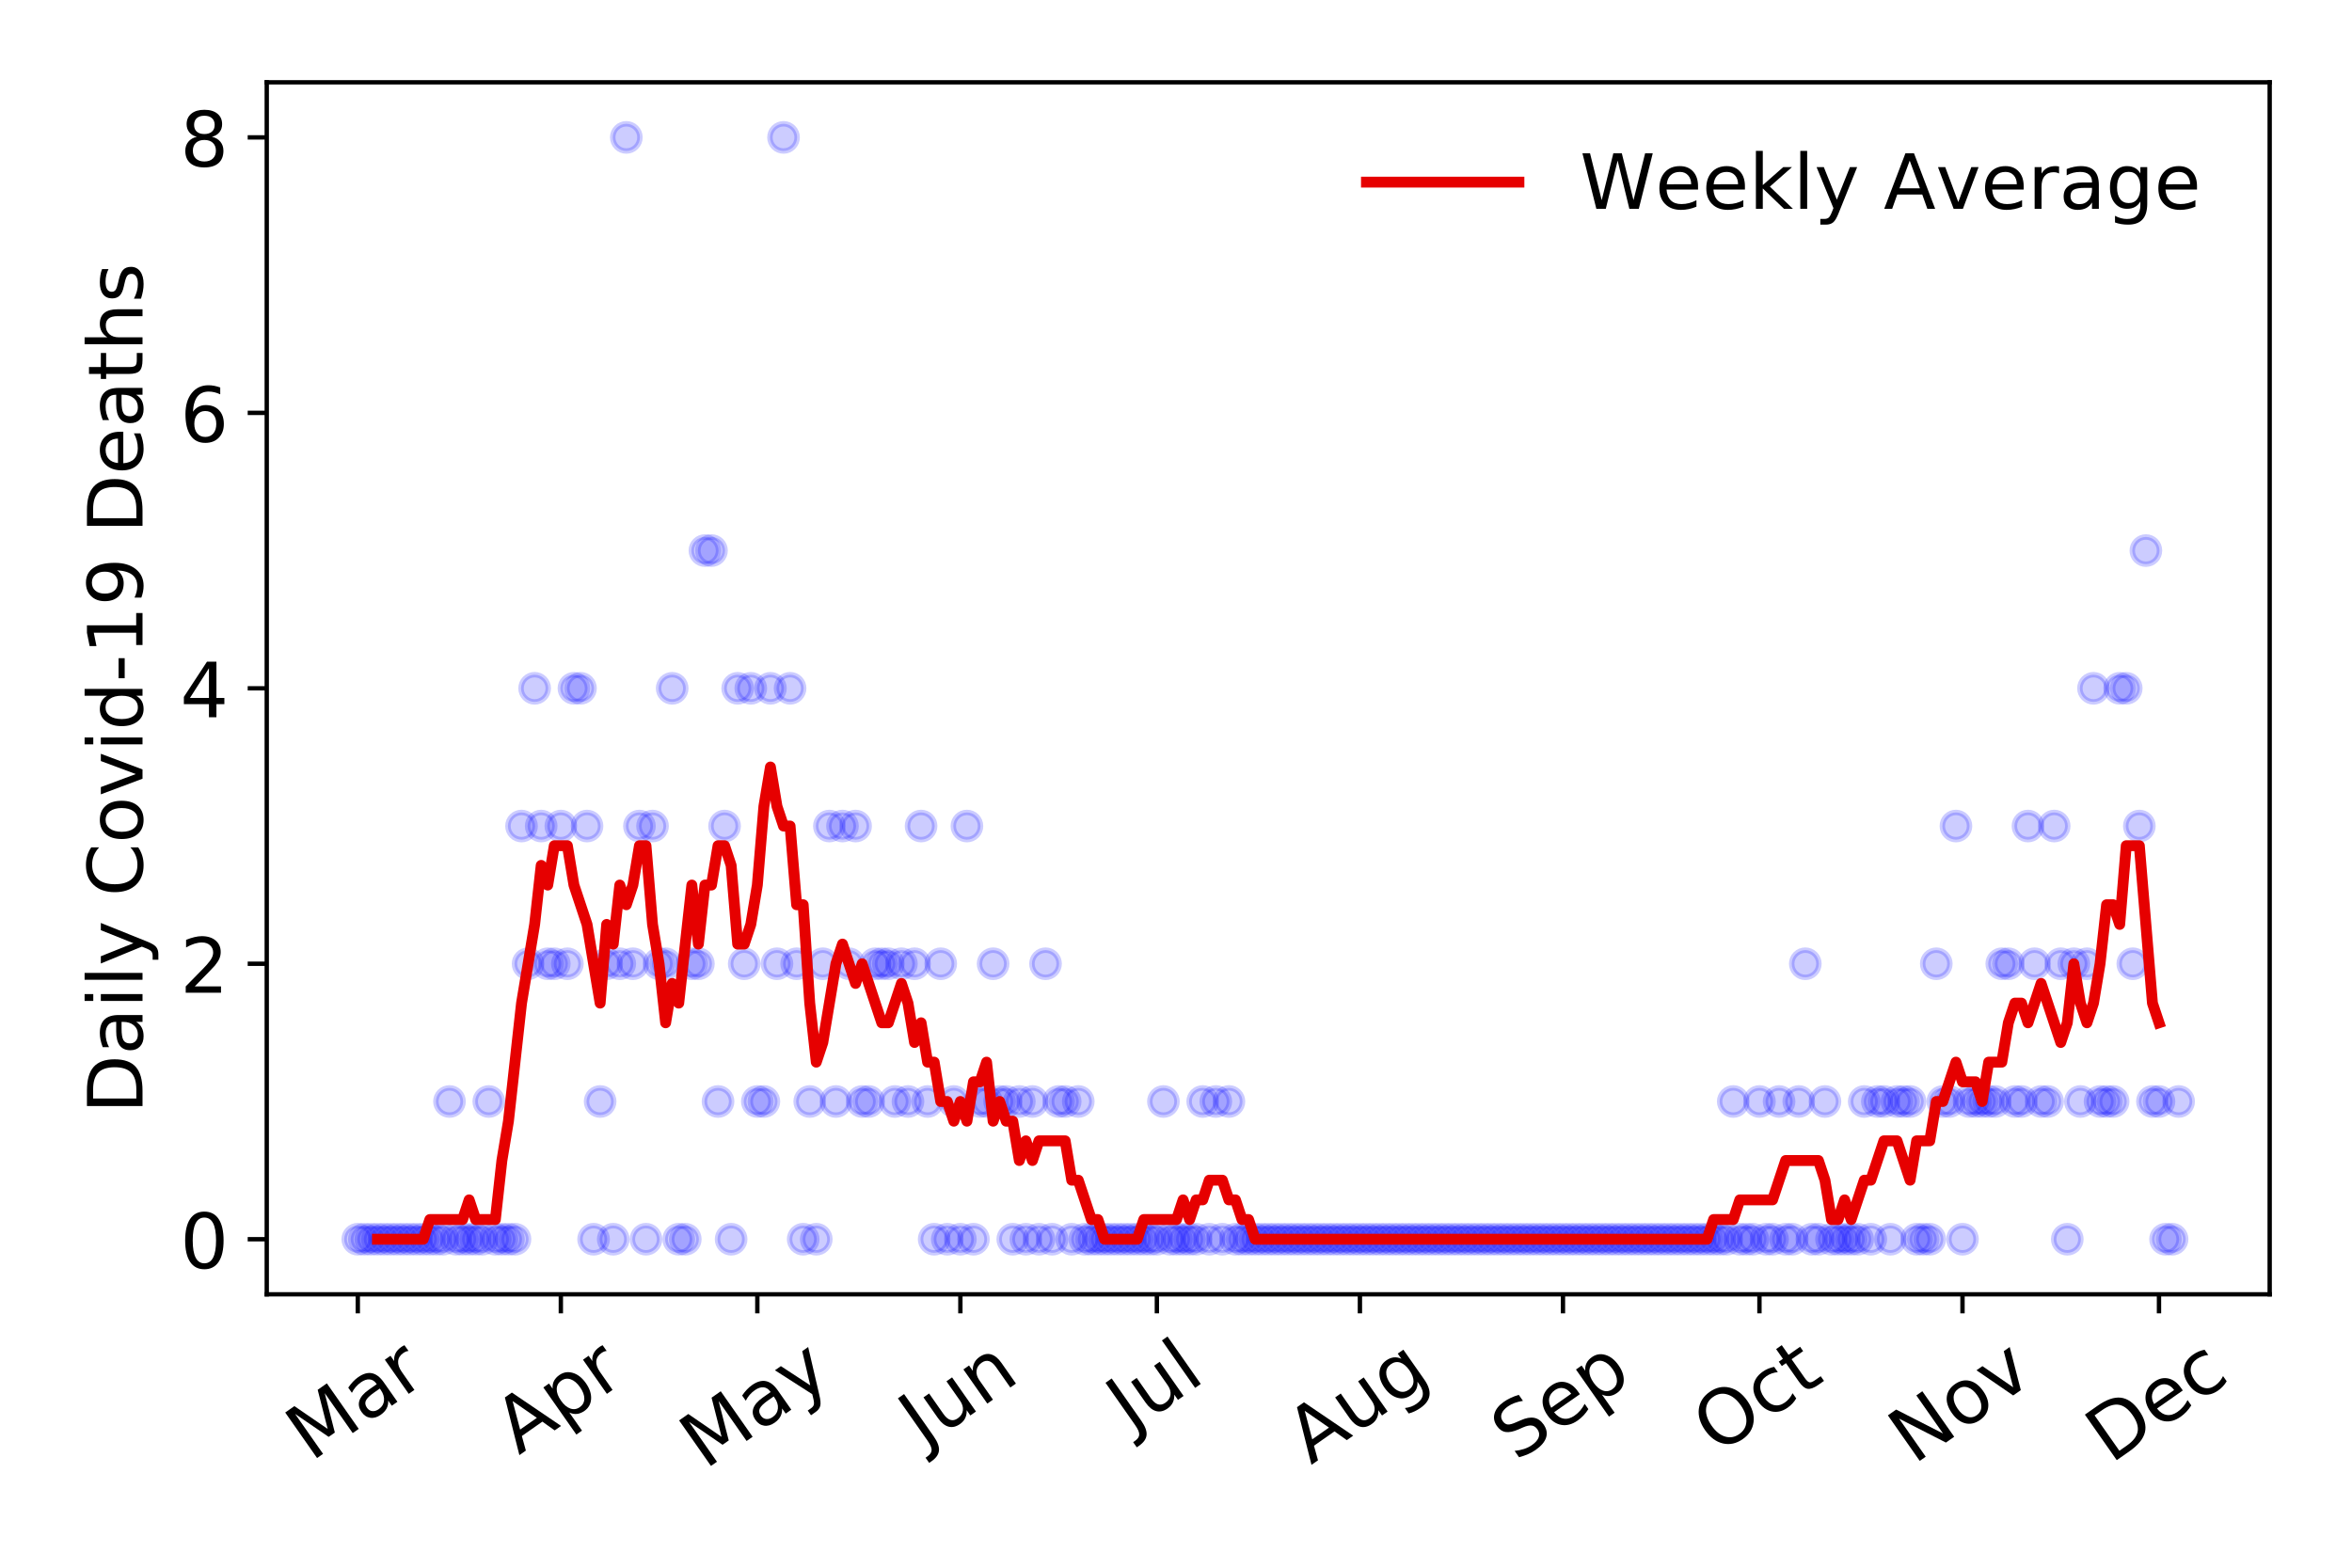 <?xml version="1.0" encoding="utf-8" standalone="no"?>
<!DOCTYPE svg PUBLIC "-//W3C//DTD SVG 1.1//EN"
  "http://www.w3.org/Graphics/SVG/1.1/DTD/svg11.dtd">
<!-- Created with matplotlib (https://matplotlib.org/) -->
<svg height="288pt" version="1.1" viewBox="0 0 432 288" width="432pt" xmlns="http://www.w3.org/2000/svg" xmlns:xlink="http://www.w3.org/1999/xlink">
 <defs>
  <style type="text/css">
*{stroke-linecap:butt;stroke-linejoin:round;}
  </style>
 </defs>
 <g id="figure_1">
  <g id="patch_1">
   <path d="M 0 288 
L 432 288 
L 432 0 
L 0 0 
z
" style="fill:#ffffff;"/>
  </g>
  <g id="axes_1">
   <g id="patch_2">
    <path d="M 48.995 237.778 
L 416.88 237.778 
L 416.88 15.12 
L 48.995 15.12 
z
" style="fill:#ffffff;"/>
   </g>
   <g id="matplotlib.axis_1">
    <g id="xtick_1">
     <g id="line2d_1">
      <defs>
       <path d="M 0 0 
L 0 3.5 
" id="mbfe7e0a933" style="stroke:#000000;stroke-width:0.8;"/>
      </defs>
      <g>
       <use style="stroke:#000000;stroke-width:0.8;" x="65.717" xlink:href="#mbfe7e0a933" y="237.778"/>
      </g>
     </g>
     <g id="text_1">
      <!-- Mar -->
      <defs>
       <path d="M 9.812 72.906 
L 24.516 72.906 
L 43.109 23.297 
L 61.812 72.906 
L 76.516 72.906 
L 76.516 0 
L 66.891 0 
L 66.891 64.016 
L 48.094 14.016 
L 38.188 14.016 
L 19.391 64.016 
L 19.391 0 
L 9.812 0 
z
" id="DejaVuSans-77"/>
       <path d="M 34.281 27.484 
Q 23.391 27.484 19.188 25 
Q 14.984 22.516 14.984 16.5 
Q 14.984 11.719 18.141 8.906 
Q 21.297 6.109 26.703 6.109 
Q 34.188 6.109 38.703 11.406 
Q 43.219 16.703 43.219 25.484 
L 43.219 27.484 
z
M 52.203 31.203 
L 52.203 0 
L 43.219 0 
L 43.219 8.297 
Q 40.141 3.328 35.547 0.953 
Q 30.953 -1.422 24.312 -1.422 
Q 15.922 -1.422 10.953 3.297 
Q 6 8.016 6 15.922 
Q 6 25.141 12.172 29.828 
Q 18.359 34.516 30.609 34.516 
L 43.219 34.516 
L 43.219 35.406 
Q 43.219 41.609 39.141 45 
Q 35.062 48.391 27.688 48.391 
Q 23 48.391 18.547 47.266 
Q 14.109 46.141 10.016 43.891 
L 10.016 52.203 
Q 14.938 54.109 19.578 55.047 
Q 24.219 56 28.609 56 
Q 40.484 56 46.344 49.844 
Q 52.203 43.703 52.203 31.203 
z
" id="DejaVuSans-97"/>
       <path d="M 41.109 46.297 
Q 39.594 47.172 37.812 47.578 
Q 36.031 48 33.891 48 
Q 26.266 48 22.188 43.047 
Q 18.109 38.094 18.109 28.812 
L 18.109 0 
L 9.078 0 
L 9.078 54.688 
L 18.109 54.688 
L 18.109 46.188 
Q 20.953 51.172 25.484 53.578 
Q 30.031 56 36.531 56 
Q 37.453 56 38.578 55.875 
Q 39.703 55.766 41.062 55.516 
z
" id="DejaVuSans-114"/>
      </defs>
      <g transform="translate(57.114 268.643)rotate(-35)scale(0.14 -0.14)">
       <use xlink:href="#DejaVuSans-77"/>
       <use x="86.279" xlink:href="#DejaVuSans-97"/>
       <use x="147.559" xlink:href="#DejaVuSans-114"/>
      </g>
     </g>
    </g>
    <g id="xtick_2">
     <g id="line2d_2">
      <g>
       <use style="stroke:#000000;stroke-width:0.8;" x="103.011" xlink:href="#mbfe7e0a933" y="237.778"/>
      </g>
     </g>
     <g id="text_2">
      <!-- Apr -->
      <defs>
       <path d="M 34.188 63.188 
L 20.797 26.906 
L 47.609 26.906 
z
M 28.609 72.906 
L 39.797 72.906 
L 67.578 0 
L 57.328 0 
L 50.688 18.703 
L 17.828 18.703 
L 11.188 0 
L 0.781 0 
z
" id="DejaVuSans-65"/>
       <path d="M 18.109 8.203 
L 18.109 -20.797 
L 9.078 -20.797 
L 9.078 54.688 
L 18.109 54.688 
L 18.109 46.391 
Q 20.953 51.266 25.266 53.625 
Q 29.594 56 35.594 56 
Q 45.562 56 51.781 48.094 
Q 58.016 40.188 58.016 27.297 
Q 58.016 14.406 51.781 6.484 
Q 45.562 -1.422 35.594 -1.422 
Q 29.594 -1.422 25.266 0.953 
Q 20.953 3.328 18.109 8.203 
z
M 48.688 27.297 
Q 48.688 37.203 44.609 42.844 
Q 40.531 48.484 33.406 48.484 
Q 26.266 48.484 22.188 42.844 
Q 18.109 37.203 18.109 27.297 
Q 18.109 17.391 22.188 11.75 
Q 26.266 6.109 33.406 6.109 
Q 40.531 6.109 44.609 11.75 
Q 48.688 17.391 48.688 27.297 
z
" id="DejaVuSans-112"/>
      </defs>
      <g transform="translate(95.307 267.384)rotate(-35)scale(0.14 -0.14)">
       <use xlink:href="#DejaVuSans-65"/>
       <use x="68.408" xlink:href="#DejaVuSans-112"/>
       <use x="131.885" xlink:href="#DejaVuSans-114"/>
      </g>
     </g>
    </g>
    <g id="xtick_3">
     <g id="line2d_3">
      <g>
       <use style="stroke:#000000;stroke-width:0.8;" x="139.102" xlink:href="#mbfe7e0a933" y="237.778"/>
      </g>
     </g>
     <g id="text_3">
      <!-- May -->
      <defs>
       <path d="M 32.172 -5.078 
Q 28.375 -14.844 24.75 -17.812 
Q 21.141 -20.797 15.094 -20.797 
L 7.906 -20.797 
L 7.906 -13.281 
L 13.188 -13.281 
Q 16.891 -13.281 18.938 -11.516 
Q 21 -9.766 23.484 -3.219 
L 25.094 0.875 
L 2.984 54.688 
L 12.5 54.688 
L 29.594 11.922 
L 46.688 54.688 
L 56.203 54.688 
z
" id="DejaVuSans-121"/>
      </defs>
      <g transform="translate(129.462 270.094)rotate(-35)scale(0.14 -0.14)">
       <use xlink:href="#DejaVuSans-77"/>
       <use x="86.279" xlink:href="#DejaVuSans-97"/>
       <use x="147.559" xlink:href="#DejaVuSans-121"/>
      </g>
     </g>
    </g>
    <g id="xtick_4">
     <g id="line2d_4">
      <g>
       <use style="stroke:#000000;stroke-width:0.8;" x="176.395" xlink:href="#mbfe7e0a933" y="237.778"/>
      </g>
     </g>
     <g id="text_4">
      <!-- Jun -->
      <defs>
       <path d="M 9.812 72.906 
L 19.672 72.906 
L 19.672 5.078 
Q 19.672 -8.109 14.672 -14.062 
Q 9.672 -20.016 -1.422 -20.016 
L -5.172 -20.016 
L -5.172 -11.719 
L -2.094 -11.719 
Q 4.438 -11.719 7.125 -8.047 
Q 9.812 -4.391 9.812 5.078 
z
" id="DejaVuSans-74"/>
       <path d="M 8.5 21.578 
L 8.5 54.688 
L 17.484 54.688 
L 17.484 21.922 
Q 17.484 14.156 20.5 10.266 
Q 23.531 6.391 29.594 6.391 
Q 36.859 6.391 41.078 11.031 
Q 45.312 15.672 45.312 23.688 
L 45.312 54.688 
L 54.297 54.688 
L 54.297 0 
L 45.312 0 
L 45.312 8.406 
Q 42.047 3.422 37.719 1 
Q 33.406 -1.422 27.688 -1.422 
Q 18.266 -1.422 13.375 4.438 
Q 8.5 10.297 8.5 21.578 
z
M 31.109 56 
z
" id="DejaVuSans-117"/>
       <path d="M 54.891 33.016 
L 54.891 0 
L 45.906 0 
L 45.906 32.719 
Q 45.906 40.484 42.875 44.328 
Q 39.844 48.188 33.797 48.188 
Q 26.516 48.188 22.312 43.547 
Q 18.109 38.922 18.109 30.906 
L 18.109 0 
L 9.078 0 
L 9.078 54.688 
L 18.109 54.688 
L 18.109 46.188 
Q 21.344 51.125 25.703 53.562 
Q 30.078 56 35.797 56 
Q 45.219 56 50.047 50.172 
Q 54.891 44.344 54.891 33.016 
z
" id="DejaVuSans-110"/>
      </defs>
      <g transform="translate(169.652 266.039)rotate(-35)scale(0.14 -0.14)">
       <use xlink:href="#DejaVuSans-74"/>
       <use x="29.492" xlink:href="#DejaVuSans-117"/>
       <use x="92.871" xlink:href="#DejaVuSans-110"/>
      </g>
     </g>
    </g>
    <g id="xtick_5">
     <g id="line2d_5">
      <g>
       <use style="stroke:#000000;stroke-width:0.8;" x="212.486" xlink:href="#mbfe7e0a933" y="237.778"/>
      </g>
     </g>
     <g id="text_5">
      <!-- Jul -->
      <defs>
       <path d="M 9.422 75.984 
L 18.406 75.984 
L 18.406 0 
L 9.422 0 
z
" id="DejaVuSans-108"/>
      </defs>
      <g transform="translate(207.783 263.181)rotate(-35)scale(0.14 -0.14)">
       <use xlink:href="#DejaVuSans-74"/>
       <use x="29.492" xlink:href="#DejaVuSans-117"/>
       <use x="92.871" xlink:href="#DejaVuSans-108"/>
      </g>
     </g>
    </g>
    <g id="xtick_6">
     <g id="line2d_6">
      <g>
       <use style="stroke:#000000;stroke-width:0.8;" x="249.78" xlink:href="#mbfe7e0a933" y="237.778"/>
      </g>
     </g>
     <g id="text_6">
      <!-- Aug -->
      <defs>
       <path d="M 45.406 27.984 
Q 45.406 37.75 41.375 43.109 
Q 37.359 48.484 30.078 48.484 
Q 22.859 48.484 18.828 43.109 
Q 14.797 37.75 14.797 27.984 
Q 14.797 18.266 18.828 12.891 
Q 22.859 7.516 30.078 7.516 
Q 37.359 7.516 41.375 12.891 
Q 45.406 18.266 45.406 27.984 
z
M 54.391 6.781 
Q 54.391 -7.172 48.188 -13.984 
Q 42 -20.797 29.203 -20.797 
Q 24.469 -20.797 20.266 -20.094 
Q 16.062 -19.391 12.109 -17.922 
L 12.109 -9.188 
Q 16.062 -11.328 19.922 -12.344 
Q 23.781 -13.375 27.781 -13.375 
Q 36.625 -13.375 41.016 -8.766 
Q 45.406 -4.156 45.406 5.172 
L 45.406 9.625 
Q 42.625 4.781 38.281 2.391 
Q 33.938 0 27.875 0 
Q 17.828 0 11.672 7.656 
Q 5.516 15.328 5.516 27.984 
Q 5.516 40.672 11.672 48.328 
Q 17.828 56 27.875 56 
Q 33.938 56 38.281 53.609 
Q 42.625 51.219 45.406 46.391 
L 45.406 54.688 
L 54.391 54.688 
z
" id="DejaVuSans-103"/>
      </defs>
      <g transform="translate(240.799 269.172)rotate(-35)scale(0.14 -0.14)">
       <use xlink:href="#DejaVuSans-65"/>
       <use x="68.408" xlink:href="#DejaVuSans-117"/>
       <use x="131.787" xlink:href="#DejaVuSans-103"/>
      </g>
     </g>
    </g>
    <g id="xtick_7">
     <g id="line2d_7">
      <g>
       <use style="stroke:#000000;stroke-width:0.8;" x="287.074" xlink:href="#mbfe7e0a933" y="237.778"/>
      </g>
     </g>
     <g id="text_7">
      <!-- Sep -->
      <defs>
       <path d="M 53.516 70.516 
L 53.516 60.891 
Q 47.906 63.578 42.922 64.891 
Q 37.938 66.219 33.297 66.219 
Q 25.25 66.219 20.875 63.094 
Q 16.5 59.969 16.5 54.203 
Q 16.5 49.359 19.406 46.891 
Q 22.312 44.438 30.422 42.922 
L 36.375 41.703 
Q 47.406 39.594 52.656 34.297 
Q 57.906 29 57.906 20.125 
Q 57.906 9.516 50.797 4.047 
Q 43.703 -1.422 29.984 -1.422 
Q 24.812 -1.422 18.969 -0.25 
Q 13.141 0.922 6.891 3.219 
L 6.891 13.375 
Q 12.891 10.016 18.656 8.297 
Q 24.422 6.594 29.984 6.594 
Q 38.422 6.594 43.016 9.906 
Q 47.609 13.234 47.609 19.391 
Q 47.609 24.75 44.312 27.781 
Q 41.016 30.812 33.5 32.328 
L 27.484 33.5 
Q 16.453 35.688 11.516 40.375 
Q 6.594 45.062 6.594 53.422 
Q 6.594 63.094 13.406 68.656 
Q 20.219 74.219 32.172 74.219 
Q 37.312 74.219 42.625 73.281 
Q 47.953 72.359 53.516 70.516 
z
" id="DejaVuSans-83"/>
       <path d="M 56.203 29.594 
L 56.203 25.203 
L 14.891 25.203 
Q 15.484 15.922 20.484 11.062 
Q 25.484 6.203 34.422 6.203 
Q 39.594 6.203 44.453 7.469 
Q 49.312 8.734 54.109 11.281 
L 54.109 2.781 
Q 49.266 0.734 44.188 -0.344 
Q 39.109 -1.422 33.891 -1.422 
Q 20.797 -1.422 13.156 6.188 
Q 5.516 13.812 5.516 26.812 
Q 5.516 40.234 12.766 48.109 
Q 20.016 56 32.328 56 
Q 43.359 56 49.781 48.891 
Q 56.203 41.797 56.203 29.594 
z
M 47.219 32.234 
Q 47.125 39.594 43.094 43.984 
Q 39.062 48.391 32.422 48.391 
Q 24.906 48.391 20.391 44.141 
Q 15.875 39.891 15.188 32.172 
z
" id="DejaVuSans-101"/>
      </defs>
      <g transform="translate(278.481 268.629)rotate(-35)scale(0.14 -0.14)">
       <use xlink:href="#DejaVuSans-83"/>
       <use x="63.477" xlink:href="#DejaVuSans-101"/>
       <use x="125" xlink:href="#DejaVuSans-112"/>
      </g>
     </g>
    </g>
    <g id="xtick_8">
     <g id="line2d_8">
      <g>
       <use style="stroke:#000000;stroke-width:0.8;" x="323.164" xlink:href="#mbfe7e0a933" y="237.778"/>
      </g>
     </g>
     <g id="text_8">
      <!-- Oct -->
      <defs>
       <path d="M 39.406 66.219 
Q 28.656 66.219 22.328 58.203 
Q 16.016 50.203 16.016 36.375 
Q 16.016 22.609 22.328 14.594 
Q 28.656 6.594 39.406 6.594 
Q 50.141 6.594 56.422 14.594 
Q 62.703 22.609 62.703 36.375 
Q 62.703 50.203 56.422 58.203 
Q 50.141 66.219 39.406 66.219 
z
M 39.406 74.219 
Q 54.734 74.219 63.906 63.938 
Q 73.094 53.656 73.094 36.375 
Q 73.094 19.141 63.906 8.859 
Q 54.734 -1.422 39.406 -1.422 
Q 24.031 -1.422 14.812 8.828 
Q 5.609 19.094 5.609 36.375 
Q 5.609 53.656 14.812 63.938 
Q 24.031 74.219 39.406 74.219 
z
" id="DejaVuSans-79"/>
       <path d="M 48.781 52.594 
L 48.781 44.188 
Q 44.969 46.297 41.141 47.344 
Q 37.312 48.391 33.406 48.391 
Q 24.656 48.391 19.812 42.844 
Q 14.984 37.312 14.984 27.297 
Q 14.984 17.281 19.812 11.734 
Q 24.656 6.203 33.406 6.203 
Q 37.312 6.203 41.141 7.25 
Q 44.969 8.297 48.781 10.406 
L 48.781 2.094 
Q 45.016 0.344 40.984 -0.531 
Q 36.969 -1.422 32.422 -1.422 
Q 20.062 -1.422 12.781 6.344 
Q 5.516 14.109 5.516 27.297 
Q 5.516 40.672 12.859 48.328 
Q 20.219 56 33.016 56 
Q 37.156 56 41.109 55.141 
Q 45.062 54.297 48.781 52.594 
z
" id="DejaVuSans-99"/>
       <path d="M 18.312 70.219 
L 18.312 54.688 
L 36.812 54.688 
L 36.812 47.703 
L 18.312 47.703 
L 18.312 18.016 
Q 18.312 11.328 20.141 9.422 
Q 21.969 7.516 27.594 7.516 
L 36.812 7.516 
L 36.812 0 
L 27.594 0 
Q 17.188 0 13.234 3.875 
Q 9.281 7.766 9.281 18.016 
L 9.281 47.703 
L 2.688 47.703 
L 2.688 54.688 
L 9.281 54.688 
L 9.281 70.219 
z
" id="DejaVuSans-116"/>
      </defs>
      <g transform="translate(315.466 267.377)rotate(-35)scale(0.14 -0.14)">
       <use xlink:href="#DejaVuSans-79"/>
       <use x="78.711" xlink:href="#DejaVuSans-99"/>
       <use x="133.691" xlink:href="#DejaVuSans-116"/>
      </g>
     </g>
    </g>
    <g id="xtick_9">
     <g id="line2d_9">
      <g>
       <use style="stroke:#000000;stroke-width:0.8;" x="360.458" xlink:href="#mbfe7e0a933" y="237.778"/>
      </g>
     </g>
     <g id="text_9">
      <!-- Nov -->
      <defs>
       <path d="M 9.812 72.906 
L 23.094 72.906 
L 55.422 11.922 
L 55.422 72.906 
L 64.984 72.906 
L 64.984 0 
L 51.703 0 
L 19.391 60.984 
L 19.391 0 
L 9.812 0 
z
" id="DejaVuSans-78"/>
       <path d="M 30.609 48.391 
Q 23.391 48.391 19.188 42.75 
Q 14.984 37.109 14.984 27.297 
Q 14.984 17.484 19.156 11.844 
Q 23.344 6.203 30.609 6.203 
Q 37.797 6.203 41.984 11.859 
Q 46.188 17.531 46.188 27.297 
Q 46.188 37.016 41.984 42.703 
Q 37.797 48.391 30.609 48.391 
z
M 30.609 56 
Q 42.328 56 49.016 48.375 
Q 55.719 40.766 55.719 27.297 
Q 55.719 13.875 49.016 6.219 
Q 42.328 -1.422 30.609 -1.422 
Q 18.844 -1.422 12.172 6.219 
Q 5.516 13.875 5.516 27.297 
Q 5.516 40.766 12.172 48.375 
Q 18.844 56 30.609 56 
z
" id="DejaVuSans-111"/>
       <path d="M 2.984 54.688 
L 12.5 54.688 
L 29.594 8.797 
L 46.688 54.688 
L 56.203 54.688 
L 35.688 0 
L 23.484 0 
z
" id="DejaVuSans-118"/>
      </defs>
      <g transform="translate(351.482 269.166)rotate(-35)scale(0.14 -0.14)">
       <use xlink:href="#DejaVuSans-78"/>
       <use x="74.805" xlink:href="#DejaVuSans-111"/>
       <use x="135.986" xlink:href="#DejaVuSans-118"/>
      </g>
     </g>
    </g>
    <g id="xtick_10">
     <g id="line2d_10">
      <g>
       <use style="stroke:#000000;stroke-width:0.8;" x="396.549" xlink:href="#mbfe7e0a933" y="237.778"/>
      </g>
     </g>
     <g id="text_10">
      <!-- Dec -->
      <defs>
       <path d="M 19.672 64.797 
L 19.672 8.109 
L 31.594 8.109 
Q 46.688 8.109 53.688 14.938 
Q 60.688 21.781 60.688 36.531 
Q 60.688 51.172 53.688 57.984 
Q 46.688 64.797 31.594 64.797 
z
M 9.812 72.906 
L 30.078 72.906 
Q 51.266 72.906 61.172 64.094 
Q 71.094 55.281 71.094 36.531 
Q 71.094 17.672 61.125 8.828 
Q 51.172 0 30.078 0 
L 9.812 0 
z
" id="DejaVuSans-68"/>
      </defs>
      <g transform="translate(387.668 269.032)rotate(-35)scale(0.14 -0.14)">
       <use xlink:href="#DejaVuSans-68"/>
       <use x="77.002" xlink:href="#DejaVuSans-101"/>
       <use x="138.525" xlink:href="#DejaVuSans-99"/>
      </g>
     </g>
    </g>
   </g>
   <g id="matplotlib.axis_2">
    <g id="ytick_1">
     <g id="line2d_11">
      <defs>
       <path d="M 0 0 
L -3.5 0 
" id="m370075cee1" style="stroke:#000000;stroke-width:0.8;"/>
      </defs>
      <g>
       <use style="stroke:#000000;stroke-width:0.8;" x="48.995" xlink:href="#m370075cee1" y="227.657"/>
      </g>
     </g>
     <g id="text_11">
      <!-- 0 -->
      <defs>
       <path d="M 31.781 66.406 
Q 24.172 66.406 20.328 58.906 
Q 16.5 51.422 16.5 36.375 
Q 16.5 21.391 20.328 13.891 
Q 24.172 6.391 31.781 6.391 
Q 39.453 6.391 43.281 13.891 
Q 47.125 21.391 47.125 36.375 
Q 47.125 51.422 43.281 58.906 
Q 39.453 66.406 31.781 66.406 
z
M 31.781 74.219 
Q 44.047 74.219 50.516 64.516 
Q 56.984 54.828 56.984 36.375 
Q 56.984 17.969 50.516 8.266 
Q 44.047 -1.422 31.781 -1.422 
Q 19.531 -1.422 13.062 8.266 
Q 6.594 17.969 6.594 36.375 
Q 6.594 54.828 13.062 64.516 
Q 19.531 74.219 31.781 74.219 
z
" id="DejaVuSans-48"/>
      </defs>
      <g transform="translate(33.087 232.976)scale(0.14 -0.14)">
       <use xlink:href="#DejaVuSans-48"/>
      </g>
     </g>
    </g>
    <g id="ytick_2">
     <g id="line2d_12">
      <g>
       <use style="stroke:#000000;stroke-width:0.8;" x="48.995" xlink:href="#m370075cee1" y="177.053"/>
      </g>
     </g>
     <g id="text_12">
      <!-- 2 -->
      <defs>
       <path d="M 19.188 8.297 
L 53.609 8.297 
L 53.609 0 
L 7.328 0 
L 7.328 8.297 
Q 12.938 14.109 22.625 23.891 
Q 32.328 33.688 34.812 36.531 
Q 39.547 41.844 41.422 45.531 
Q 43.312 49.219 43.312 52.781 
Q 43.312 58.594 39.234 62.25 
Q 35.156 65.922 28.609 65.922 
Q 23.969 65.922 18.812 64.312 
Q 13.672 62.703 7.812 59.422 
L 7.812 69.391 
Q 13.766 71.781 18.938 73 
Q 24.125 74.219 28.422 74.219 
Q 39.75 74.219 46.484 68.547 
Q 53.219 62.891 53.219 53.422 
Q 53.219 48.922 51.531 44.891 
Q 49.859 40.875 45.406 35.406 
Q 44.188 33.984 37.641 27.219 
Q 31.109 20.453 19.188 8.297 
z
" id="DejaVuSans-50"/>
      </defs>
      <g transform="translate(33.087 182.372)scale(0.14 -0.14)">
       <use xlink:href="#DejaVuSans-50"/>
      </g>
     </g>
    </g>
    <g id="ytick_3">
     <g id="line2d_13">
      <g>
       <use style="stroke:#000000;stroke-width:0.8;" x="48.995" xlink:href="#m370075cee1" y="126.449"/>
      </g>
     </g>
     <g id="text_13">
      <!-- 4 -->
      <defs>
       <path d="M 37.797 64.312 
L 12.891 25.391 
L 37.797 25.391 
z
M 35.203 72.906 
L 47.609 72.906 
L 47.609 25.391 
L 58.016 25.391 
L 58.016 17.188 
L 47.609 17.188 
L 47.609 0 
L 37.797 0 
L 37.797 17.188 
L 4.891 17.188 
L 4.891 26.703 
z
" id="DejaVuSans-52"/>
      </defs>
      <g transform="translate(33.087 131.768)scale(0.14 -0.14)">
       <use xlink:href="#DejaVuSans-52"/>
      </g>
     </g>
    </g>
    <g id="ytick_4">
     <g id="line2d_14">
      <g>
       <use style="stroke:#000000;stroke-width:0.8;" x="48.995" xlink:href="#m370075cee1" y="75.845"/>
      </g>
     </g>
     <g id="text_14">
      <!-- 6 -->
      <defs>
       <path d="M 33.016 40.375 
Q 26.375 40.375 22.484 35.828 
Q 18.609 31.297 18.609 23.391 
Q 18.609 15.531 22.484 10.953 
Q 26.375 6.391 33.016 6.391 
Q 39.656 6.391 43.531 10.953 
Q 47.406 15.531 47.406 23.391 
Q 47.406 31.297 43.531 35.828 
Q 39.656 40.375 33.016 40.375 
z
M 52.594 71.297 
L 52.594 62.312 
Q 48.875 64.062 45.094 64.984 
Q 41.312 65.922 37.594 65.922 
Q 27.828 65.922 22.672 59.328 
Q 17.531 52.734 16.797 39.406 
Q 19.672 43.656 24.016 45.922 
Q 28.375 48.188 33.594 48.188 
Q 44.578 48.188 50.953 41.516 
Q 57.328 34.859 57.328 23.391 
Q 57.328 12.156 50.688 5.359 
Q 44.047 -1.422 33.016 -1.422 
Q 20.359 -1.422 13.672 8.266 
Q 6.984 17.969 6.984 36.375 
Q 6.984 53.656 15.188 63.938 
Q 23.391 74.219 37.203 74.219 
Q 40.922 74.219 44.703 73.484 
Q 48.484 72.75 52.594 71.297 
z
" id="DejaVuSans-54"/>
      </defs>
      <g transform="translate(33.087 81.164)scale(0.14 -0.14)">
       <use xlink:href="#DejaVuSans-54"/>
      </g>
     </g>
    </g>
    <g id="ytick_5">
     <g id="line2d_15">
      <g>
       <use style="stroke:#000000;stroke-width:0.8;" x="48.995" xlink:href="#m370075cee1" y="25.241"/>
      </g>
     </g>
     <g id="text_15">
      <!-- 8 -->
      <defs>
       <path d="M 31.781 34.625 
Q 24.75 34.625 20.719 30.859 
Q 16.703 27.094 16.703 20.516 
Q 16.703 13.922 20.719 10.156 
Q 24.75 6.391 31.781 6.391 
Q 38.812 6.391 42.859 10.172 
Q 46.922 13.969 46.922 20.516 
Q 46.922 27.094 42.891 30.859 
Q 38.875 34.625 31.781 34.625 
z
M 21.922 38.812 
Q 15.578 40.375 12.031 44.719 
Q 8.5 49.078 8.5 55.328 
Q 8.5 64.062 14.719 69.141 
Q 20.953 74.219 31.781 74.219 
Q 42.672 74.219 48.875 69.141 
Q 55.078 64.062 55.078 55.328 
Q 55.078 49.078 51.531 44.719 
Q 48 40.375 41.703 38.812 
Q 48.828 37.156 52.797 32.312 
Q 56.781 27.484 56.781 20.516 
Q 56.781 9.906 50.312 4.234 
Q 43.844 -1.422 31.781 -1.422 
Q 19.734 -1.422 13.25 4.234 
Q 6.781 9.906 6.781 20.516 
Q 6.781 27.484 10.781 32.312 
Q 14.797 37.156 21.922 38.812 
z
M 18.312 54.391 
Q 18.312 48.734 21.844 45.562 
Q 25.391 42.391 31.781 42.391 
Q 38.141 42.391 41.719 45.562 
Q 45.312 48.734 45.312 54.391 
Q 45.312 60.062 41.719 63.234 
Q 38.141 66.406 31.781 66.406 
Q 25.391 66.406 21.844 63.234 
Q 18.312 60.062 18.312 54.391 
z
" id="DejaVuSans-56"/>
      </defs>
      <g transform="translate(33.087 30.56)scale(0.14 -0.14)">
       <use xlink:href="#DejaVuSans-56"/>
      </g>
     </g>
    </g>
    <g id="text_16">
     <!-- Daily Covid-19 Deaths -->
     <defs>
      <path d="M 9.422 54.688 
L 18.406 54.688 
L 18.406 0 
L 9.422 0 
z
M 9.422 75.984 
L 18.406 75.984 
L 18.406 64.594 
L 9.422 64.594 
z
" id="DejaVuSans-105"/>
      <path id="DejaVuSans-32"/>
      <path d="M 64.406 67.281 
L 64.406 56.891 
Q 59.422 61.531 53.781 63.812 
Q 48.141 66.109 41.797 66.109 
Q 29.297 66.109 22.656 58.469 
Q 16.016 50.828 16.016 36.375 
Q 16.016 21.969 22.656 14.328 
Q 29.297 6.688 41.797 6.688 
Q 48.141 6.688 53.781 8.984 
Q 59.422 11.281 64.406 15.922 
L 64.406 5.609 
Q 59.234 2.094 53.438 0.328 
Q 47.656 -1.422 41.219 -1.422 
Q 24.656 -1.422 15.125 8.703 
Q 5.609 18.844 5.609 36.375 
Q 5.609 53.953 15.125 64.078 
Q 24.656 74.219 41.219 74.219 
Q 47.75 74.219 53.531 72.484 
Q 59.328 70.75 64.406 67.281 
z
" id="DejaVuSans-67"/>
      <path d="M 45.406 46.391 
L 45.406 75.984 
L 54.391 75.984 
L 54.391 0 
L 45.406 0 
L 45.406 8.203 
Q 42.578 3.328 38.25 0.953 
Q 33.938 -1.422 27.875 -1.422 
Q 17.969 -1.422 11.734 6.484 
Q 5.516 14.406 5.516 27.297 
Q 5.516 40.188 11.734 48.094 
Q 17.969 56 27.875 56 
Q 33.938 56 38.25 53.625 
Q 42.578 51.266 45.406 46.391 
z
M 14.797 27.297 
Q 14.797 17.391 18.875 11.75 
Q 22.953 6.109 30.078 6.109 
Q 37.203 6.109 41.297 11.75 
Q 45.406 17.391 45.406 27.297 
Q 45.406 37.203 41.297 42.844 
Q 37.203 48.484 30.078 48.484 
Q 22.953 48.484 18.875 42.844 
Q 14.797 37.203 14.797 27.297 
z
" id="DejaVuSans-100"/>
      <path d="M 4.891 31.391 
L 31.203 31.391 
L 31.203 23.391 
L 4.891 23.391 
z
" id="DejaVuSans-45"/>
      <path d="M 12.406 8.297 
L 28.516 8.297 
L 28.516 63.922 
L 10.984 60.406 
L 10.984 69.391 
L 28.422 72.906 
L 38.281 72.906 
L 38.281 8.297 
L 54.391 8.297 
L 54.391 0 
L 12.406 0 
z
" id="DejaVuSans-49"/>
      <path d="M 10.984 1.516 
L 10.984 10.5 
Q 14.703 8.734 18.5 7.812 
Q 22.312 6.891 25.984 6.891 
Q 35.75 6.891 40.891 13.453 
Q 46.047 20.016 46.781 33.406 
Q 43.953 29.203 39.594 26.953 
Q 35.25 24.703 29.984 24.703 
Q 19.047 24.703 12.672 31.312 
Q 6.297 37.938 6.297 49.422 
Q 6.297 60.641 12.938 67.422 
Q 19.578 74.219 30.609 74.219 
Q 43.266 74.219 49.922 64.516 
Q 56.594 54.828 56.594 36.375 
Q 56.594 19.141 48.406 8.859 
Q 40.234 -1.422 26.422 -1.422 
Q 22.703 -1.422 18.891 -0.688 
Q 15.094 0.047 10.984 1.516 
z
M 30.609 32.422 
Q 37.25 32.422 41.125 36.953 
Q 45.016 41.5 45.016 49.422 
Q 45.016 57.281 41.125 61.844 
Q 37.25 66.406 30.609 66.406 
Q 23.969 66.406 20.094 61.844 
Q 16.219 57.281 16.219 49.422 
Q 16.219 41.5 20.094 36.953 
Q 23.969 32.422 30.609 32.422 
z
" id="DejaVuSans-57"/>
      <path d="M 54.891 33.016 
L 54.891 0 
L 45.906 0 
L 45.906 32.719 
Q 45.906 40.484 42.875 44.328 
Q 39.844 48.188 33.797 48.188 
Q 26.516 48.188 22.312 43.547 
Q 18.109 38.922 18.109 30.906 
L 18.109 0 
L 9.078 0 
L 9.078 75.984 
L 18.109 75.984 
L 18.109 46.188 
Q 21.344 51.125 25.703 53.562 
Q 30.078 56 35.797 56 
Q 45.219 56 50.047 50.172 
Q 54.891 44.344 54.891 33.016 
z
" id="DejaVuSans-104"/>
      <path d="M 44.281 53.078 
L 44.281 44.578 
Q 40.484 46.531 36.375 47.5 
Q 32.281 48.484 27.875 48.484 
Q 21.188 48.484 17.844 46.438 
Q 14.5 44.391 14.5 40.281 
Q 14.5 37.156 16.891 35.375 
Q 19.281 33.594 26.516 31.984 
L 29.594 31.297 
Q 39.156 29.25 43.188 25.516 
Q 47.219 21.781 47.219 15.094 
Q 47.219 7.469 41.188 3.016 
Q 35.156 -1.422 24.609 -1.422 
Q 20.219 -1.422 15.453 -0.562 
Q 10.688 0.297 5.422 2 
L 5.422 11.281 
Q 10.406 8.688 15.234 7.391 
Q 20.062 6.109 24.812 6.109 
Q 31.156 6.109 34.562 8.281 
Q 37.984 10.453 37.984 14.406 
Q 37.984 18.062 35.516 20.016 
Q 33.062 21.969 24.703 23.781 
L 21.578 24.516 
Q 13.234 26.266 9.516 29.906 
Q 5.812 33.547 5.812 39.891 
Q 5.812 47.609 11.281 51.797 
Q 16.75 56 26.812 56 
Q 31.781 56 36.172 55.266 
Q 40.578 54.547 44.281 53.078 
z
" id="DejaVuSans-115"/>
     </defs>
     <g transform="translate(26.176 204.56)rotate(-90)scale(0.14 -0.14)">
      <use xlink:href="#DejaVuSans-68"/>
      <use x="77.002" xlink:href="#DejaVuSans-97"/>
      <use x="138.281" xlink:href="#DejaVuSans-105"/>
      <use x="166.064" xlink:href="#DejaVuSans-108"/>
      <use x="193.848" xlink:href="#DejaVuSans-121"/>
      <use x="253.027" xlink:href="#DejaVuSans-32"/>
      <use x="284.814" xlink:href="#DejaVuSans-67"/>
      <use x="354.639" xlink:href="#DejaVuSans-111"/>
      <use x="415.82" xlink:href="#DejaVuSans-118"/>
      <use x="475" xlink:href="#DejaVuSans-105"/>
      <use x="502.783" xlink:href="#DejaVuSans-100"/>
      <use x="566.26" xlink:href="#DejaVuSans-45"/>
      <use x="602.344" xlink:href="#DejaVuSans-49"/>
      <use x="665.967" xlink:href="#DejaVuSans-57"/>
      <use x="729.59" xlink:href="#DejaVuSans-32"/>
      <use x="761.377" xlink:href="#DejaVuSans-68"/>
      <use x="838.379" xlink:href="#DejaVuSans-101"/>
      <use x="899.902" xlink:href="#DejaVuSans-97"/>
      <use x="961.182" xlink:href="#DejaVuSans-116"/>
      <use x="1000.391" xlink:href="#DejaVuSans-104"/>
      <use x="1063.77" xlink:href="#DejaVuSans-115"/>
     </g>
    </g>
   </g>
   <g id="line2d_16">
    <defs>
     <path d="M 0 2.5 
C 0.663 2.5 1.299 2.237 1.768 1.768 
C 2.237 1.299 2.5 0.663 2.5 0 
C 2.5 -0.663 2.237 -1.299 1.768 -1.768 
C 1.299 -2.237 0.663 -2.5 0 -2.5 
C -0.663 -2.5 -1.299 -2.237 -1.768 -1.768 
C -2.237 -1.299 -2.5 -0.663 -2.5 0 
C -2.5 0.663 -2.237 1.299 -1.768 1.768 
C -1.299 2.237 -0.663 2.5 0 2.5 
z
" id="ma51825dc66" style="stroke:#0000ff;stroke-opacity:0.2;"/>
    </defs>
    <g clip-path="url(#p4c46eeeea1)">
     <use style="fill:#0000ff;fill-opacity:0.2;stroke:#0000ff;stroke-opacity:0.2;" x="65.717" xlink:href="#ma51825dc66" y="227.657"/>
     <use style="fill:#0000ff;fill-opacity:0.2;stroke:#0000ff;stroke-opacity:0.2;" x="66.92" xlink:href="#ma51825dc66" y="227.657"/>
     <use style="fill:#0000ff;fill-opacity:0.2;stroke:#0000ff;stroke-opacity:0.2;" x="68.123" xlink:href="#ma51825dc66" y="227.657"/>
     <use style="fill:#0000ff;fill-opacity:0.2;stroke:#0000ff;stroke-opacity:0.2;" x="69.326" xlink:href="#ma51825dc66" y="227.657"/>
     <use style="fill:#0000ff;fill-opacity:0.2;stroke:#0000ff;stroke-opacity:0.2;" x="70.529" xlink:href="#ma51825dc66" y="227.657"/>
     <use style="fill:#0000ff;fill-opacity:0.2;stroke:#0000ff;stroke-opacity:0.2;" x="71.732" xlink:href="#ma51825dc66" y="227.657"/>
     <use style="fill:#0000ff;fill-opacity:0.2;stroke:#0000ff;stroke-opacity:0.2;" x="72.935" xlink:href="#ma51825dc66" y="227.657"/>
     <use style="fill:#0000ff;fill-opacity:0.2;stroke:#0000ff;stroke-opacity:0.2;" x="74.138" xlink:href="#ma51825dc66" y="227.657"/>
     <use style="fill:#0000ff;fill-opacity:0.2;stroke:#0000ff;stroke-opacity:0.2;" x="75.341" xlink:href="#ma51825dc66" y="227.657"/>
     <use style="fill:#0000ff;fill-opacity:0.2;stroke:#0000ff;stroke-opacity:0.2;" x="76.544" xlink:href="#ma51825dc66" y="227.657"/>
     <use style="fill:#0000ff;fill-opacity:0.2;stroke:#0000ff;stroke-opacity:0.2;" x="77.747" xlink:href="#ma51825dc66" y="227.657"/>
     <use style="fill:#0000ff;fill-opacity:0.2;stroke:#0000ff;stroke-opacity:0.2;" x="78.95" xlink:href="#ma51825dc66" y="227.657"/>
     <use style="fill:#0000ff;fill-opacity:0.2;stroke:#0000ff;stroke-opacity:0.2;" x="80.153" xlink:href="#ma51825dc66" y="227.657"/>
     <use style="fill:#0000ff;fill-opacity:0.2;stroke:#0000ff;stroke-opacity:0.2;" x="81.356" xlink:href="#ma51825dc66" y="227.657"/>
     <use style="fill:#0000ff;fill-opacity:0.2;stroke:#0000ff;stroke-opacity:0.2;" x="82.559" xlink:href="#ma51825dc66" y="202.355"/>
     <use style="fill:#0000ff;fill-opacity:0.2;stroke:#0000ff;stroke-opacity:0.2;" x="83.762" xlink:href="#ma51825dc66" y="227.657"/>
     <use style="fill:#0000ff;fill-opacity:0.2;stroke:#0000ff;stroke-opacity:0.2;" x="84.965" xlink:href="#ma51825dc66" y="227.657"/>
     <use style="fill:#0000ff;fill-opacity:0.2;stroke:#0000ff;stroke-opacity:0.2;" x="86.168" xlink:href="#ma51825dc66" y="227.657"/>
     <use style="fill:#0000ff;fill-opacity:0.2;stroke:#0000ff;stroke-opacity:0.2;" x="87.371" xlink:href="#ma51825dc66" y="227.657"/>
     <use style="fill:#0000ff;fill-opacity:0.2;stroke:#0000ff;stroke-opacity:0.2;" x="88.575" xlink:href="#ma51825dc66" y="227.657"/>
     <use style="fill:#0000ff;fill-opacity:0.2;stroke:#0000ff;stroke-opacity:0.2;" x="89.778" xlink:href="#ma51825dc66" y="202.355"/>
     <use style="fill:#0000ff;fill-opacity:0.2;stroke:#0000ff;stroke-opacity:0.2;" x="90.981" xlink:href="#ma51825dc66" y="227.657"/>
     <use style="fill:#0000ff;fill-opacity:0.2;stroke:#0000ff;stroke-opacity:0.2;" x="92.184" xlink:href="#ma51825dc66" y="227.657"/>
     <use style="fill:#0000ff;fill-opacity:0.2;stroke:#0000ff;stroke-opacity:0.2;" x="93.387" xlink:href="#ma51825dc66" y="227.657"/>
     <use style="fill:#0000ff;fill-opacity:0.2;stroke:#0000ff;stroke-opacity:0.2;" x="94.59" xlink:href="#ma51825dc66" y="227.657"/>
     <use style="fill:#0000ff;fill-opacity:0.2;stroke:#0000ff;stroke-opacity:0.2;" x="95.793" xlink:href="#ma51825dc66" y="151.751"/>
     <use style="fill:#0000ff;fill-opacity:0.2;stroke:#0000ff;stroke-opacity:0.2;" x="96.996" xlink:href="#ma51825dc66" y="177.053"/>
     <use style="fill:#0000ff;fill-opacity:0.2;stroke:#0000ff;stroke-opacity:0.2;" x="98.199" xlink:href="#ma51825dc66" y="126.449"/>
     <use style="fill:#0000ff;fill-opacity:0.2;stroke:#0000ff;stroke-opacity:0.2;" x="99.402" xlink:href="#ma51825dc66" y="151.751"/>
     <use style="fill:#0000ff;fill-opacity:0.2;stroke:#0000ff;stroke-opacity:0.2;" x="100.605" xlink:href="#ma51825dc66" y="177.053"/>
     <use style="fill:#0000ff;fill-opacity:0.2;stroke:#0000ff;stroke-opacity:0.2;" x="101.808" xlink:href="#ma51825dc66" y="177.053"/>
     <use style="fill:#0000ff;fill-opacity:0.2;stroke:#0000ff;stroke-opacity:0.2;" x="103.011" xlink:href="#ma51825dc66" y="151.751"/>
     <use style="fill:#0000ff;fill-opacity:0.2;stroke:#0000ff;stroke-opacity:0.2;" x="104.214" xlink:href="#ma51825dc66" y="177.053"/>
     <use style="fill:#0000ff;fill-opacity:0.2;stroke:#0000ff;stroke-opacity:0.2;" x="105.417" xlink:href="#ma51825dc66" y="126.449"/>
     <use style="fill:#0000ff;fill-opacity:0.2;stroke:#0000ff;stroke-opacity:0.2;" x="106.62" xlink:href="#ma51825dc66" y="126.449"/>
     <use style="fill:#0000ff;fill-opacity:0.2;stroke:#0000ff;stroke-opacity:0.2;" x="107.823" xlink:href="#ma51825dc66" y="151.751"/>
     <use style="fill:#0000ff;fill-opacity:0.2;stroke:#0000ff;stroke-opacity:0.2;" x="109.026" xlink:href="#ma51825dc66" y="227.657"/>
     <use style="fill:#0000ff;fill-opacity:0.2;stroke:#0000ff;stroke-opacity:0.2;" x="110.229" xlink:href="#ma51825dc66" y="202.355"/>
     <use style="fill:#0000ff;fill-opacity:0.2;stroke:#0000ff;stroke-opacity:0.2;" x="111.432" xlink:href="#ma51825dc66" y="177.053"/>
     <use style="fill:#0000ff;fill-opacity:0.2;stroke:#0000ff;stroke-opacity:0.2;" x="112.635" xlink:href="#ma51825dc66" y="227.657"/>
     <use style="fill:#0000ff;fill-opacity:0.2;stroke:#0000ff;stroke-opacity:0.2;" x="113.838" xlink:href="#ma51825dc66" y="177.053"/>
     <use style="fill:#0000ff;fill-opacity:0.2;stroke:#0000ff;stroke-opacity:0.2;" x="115.041" xlink:href="#ma51825dc66" y="25.241"/>
     <use style="fill:#0000ff;fill-opacity:0.2;stroke:#0000ff;stroke-opacity:0.2;" x="116.244" xlink:href="#ma51825dc66" y="177.053"/>
     <use style="fill:#0000ff;fill-opacity:0.2;stroke:#0000ff;stroke-opacity:0.2;" x="117.447" xlink:href="#ma51825dc66" y="151.751"/>
     <use style="fill:#0000ff;fill-opacity:0.2;stroke:#0000ff;stroke-opacity:0.2;" x="118.65" xlink:href="#ma51825dc66" y="227.657"/>
     <use style="fill:#0000ff;fill-opacity:0.2;stroke:#0000ff;stroke-opacity:0.2;" x="119.853" xlink:href="#ma51825dc66" y="151.751"/>
     <use style="fill:#0000ff;fill-opacity:0.2;stroke:#0000ff;stroke-opacity:0.2;" x="121.056" xlink:href="#ma51825dc66" y="177.053"/>
     <use style="fill:#0000ff;fill-opacity:0.2;stroke:#0000ff;stroke-opacity:0.2;" x="122.259" xlink:href="#ma51825dc66" y="177.053"/>
     <use style="fill:#0000ff;fill-opacity:0.2;stroke:#0000ff;stroke-opacity:0.2;" x="123.462" xlink:href="#ma51825dc66" y="126.449"/>
     <use style="fill:#0000ff;fill-opacity:0.2;stroke:#0000ff;stroke-opacity:0.2;" x="124.665" xlink:href="#ma51825dc66" y="227.657"/>
     <use style="fill:#0000ff;fill-opacity:0.2;stroke:#0000ff;stroke-opacity:0.2;" x="125.868" xlink:href="#ma51825dc66" y="227.657"/>
     <use style="fill:#0000ff;fill-opacity:0.2;stroke:#0000ff;stroke-opacity:0.2;" x="127.071" xlink:href="#ma51825dc66" y="177.053"/>
     <use style="fill:#0000ff;fill-opacity:0.2;stroke:#0000ff;stroke-opacity:0.2;" x="128.274" xlink:href="#ma51825dc66" y="177.053"/>
     <use style="fill:#0000ff;fill-opacity:0.2;stroke:#0000ff;stroke-opacity:0.2;" x="129.477" xlink:href="#ma51825dc66" y="101.147"/>
     <use style="fill:#0000ff;fill-opacity:0.2;stroke:#0000ff;stroke-opacity:0.2;" x="130.68" xlink:href="#ma51825dc66" y="101.147"/>
     <use style="fill:#0000ff;fill-opacity:0.2;stroke:#0000ff;stroke-opacity:0.2;" x="131.883" xlink:href="#ma51825dc66" y="202.355"/>
     <use style="fill:#0000ff;fill-opacity:0.2;stroke:#0000ff;stroke-opacity:0.2;" x="133.086" xlink:href="#ma51825dc66" y="151.751"/>
     <use style="fill:#0000ff;fill-opacity:0.2;stroke:#0000ff;stroke-opacity:0.2;" x="134.289" xlink:href="#ma51825dc66" y="227.657"/>
     <use style="fill:#0000ff;fill-opacity:0.2;stroke:#0000ff;stroke-opacity:0.2;" x="135.492" xlink:href="#ma51825dc66" y="126.449"/>
     <use style="fill:#0000ff;fill-opacity:0.2;stroke:#0000ff;stroke-opacity:0.2;" x="136.696" xlink:href="#ma51825dc66" y="177.053"/>
     <use style="fill:#0000ff;fill-opacity:0.2;stroke:#0000ff;stroke-opacity:0.2;" x="137.899" xlink:href="#ma51825dc66" y="126.449"/>
     <use style="fill:#0000ff;fill-opacity:0.2;stroke:#0000ff;stroke-opacity:0.2;" x="139.102" xlink:href="#ma51825dc66" y="202.355"/>
     <use style="fill:#0000ff;fill-opacity:0.2;stroke:#0000ff;stroke-opacity:0.2;" x="140.305" xlink:href="#ma51825dc66" y="202.355"/>
     <use style="fill:#0000ff;fill-opacity:0.2;stroke:#0000ff;stroke-opacity:0.2;" x="141.508" xlink:href="#ma51825dc66" y="126.449"/>
     <use style="fill:#0000ff;fill-opacity:0.2;stroke:#0000ff;stroke-opacity:0.2;" x="142.711" xlink:href="#ma51825dc66" y="177.053"/>
     <use style="fill:#0000ff;fill-opacity:0.2;stroke:#0000ff;stroke-opacity:0.2;" x="143.914" xlink:href="#ma51825dc66" y="25.241"/>
     <use style="fill:#0000ff;fill-opacity:0.2;stroke:#0000ff;stroke-opacity:0.2;" x="145.117" xlink:href="#ma51825dc66" y="126.449"/>
     <use style="fill:#0000ff;fill-opacity:0.2;stroke:#0000ff;stroke-opacity:0.2;" x="146.32" xlink:href="#ma51825dc66" y="177.053"/>
     <use style="fill:#0000ff;fill-opacity:0.2;stroke:#0000ff;stroke-opacity:0.2;" x="147.523" xlink:href="#ma51825dc66" y="227.657"/>
     <use style="fill:#0000ff;fill-opacity:0.2;stroke:#0000ff;stroke-opacity:0.2;" x="148.726" xlink:href="#ma51825dc66" y="202.355"/>
     <use style="fill:#0000ff;fill-opacity:0.2;stroke:#0000ff;stroke-opacity:0.2;" x="149.929" xlink:href="#ma51825dc66" y="227.657"/>
     <use style="fill:#0000ff;fill-opacity:0.2;stroke:#0000ff;stroke-opacity:0.2;" x="151.132" xlink:href="#ma51825dc66" y="177.053"/>
     <use style="fill:#0000ff;fill-opacity:0.2;stroke:#0000ff;stroke-opacity:0.2;" x="152.335" xlink:href="#ma51825dc66" y="151.751"/>
     <use style="fill:#0000ff;fill-opacity:0.2;stroke:#0000ff;stroke-opacity:0.2;" x="153.538" xlink:href="#ma51825dc66" y="202.355"/>
     <use style="fill:#0000ff;fill-opacity:0.2;stroke:#0000ff;stroke-opacity:0.2;" x="154.741" xlink:href="#ma51825dc66" y="151.751"/>
     <use style="fill:#0000ff;fill-opacity:0.2;stroke:#0000ff;stroke-opacity:0.2;" x="155.944" xlink:href="#ma51825dc66" y="177.053"/>
     <use style="fill:#0000ff;fill-opacity:0.2;stroke:#0000ff;stroke-opacity:0.2;" x="157.147" xlink:href="#ma51825dc66" y="151.751"/>
     <use style="fill:#0000ff;fill-opacity:0.2;stroke:#0000ff;stroke-opacity:0.2;" x="158.35" xlink:href="#ma51825dc66" y="202.355"/>
     <use style="fill:#0000ff;fill-opacity:0.2;stroke:#0000ff;stroke-opacity:0.2;" x="159.553" xlink:href="#ma51825dc66" y="202.355"/>
     <use style="fill:#0000ff;fill-opacity:0.2;stroke:#0000ff;stroke-opacity:0.2;" x="160.756" xlink:href="#ma51825dc66" y="177.053"/>
     <use style="fill:#0000ff;fill-opacity:0.2;stroke:#0000ff;stroke-opacity:0.2;" x="161.959" xlink:href="#ma51825dc66" y="177.053"/>
     <use style="fill:#0000ff;fill-opacity:0.2;stroke:#0000ff;stroke-opacity:0.2;" x="163.162" xlink:href="#ma51825dc66" y="177.053"/>
     <use style="fill:#0000ff;fill-opacity:0.2;stroke:#0000ff;stroke-opacity:0.2;" x="164.365" xlink:href="#ma51825dc66" y="202.355"/>
     <use style="fill:#0000ff;fill-opacity:0.2;stroke:#0000ff;stroke-opacity:0.2;" x="165.568" xlink:href="#ma51825dc66" y="177.053"/>
     <use style="fill:#0000ff;fill-opacity:0.2;stroke:#0000ff;stroke-opacity:0.2;" x="166.771" xlink:href="#ma51825dc66" y="202.355"/>
     <use style="fill:#0000ff;fill-opacity:0.2;stroke:#0000ff;stroke-opacity:0.2;" x="167.974" xlink:href="#ma51825dc66" y="177.053"/>
     <use style="fill:#0000ff;fill-opacity:0.2;stroke:#0000ff;stroke-opacity:0.2;" x="169.177" xlink:href="#ma51825dc66" y="151.751"/>
     <use style="fill:#0000ff;fill-opacity:0.2;stroke:#0000ff;stroke-opacity:0.2;" x="170.38" xlink:href="#ma51825dc66" y="202.355"/>
     <use style="fill:#0000ff;fill-opacity:0.2;stroke:#0000ff;stroke-opacity:0.2;" x="171.583" xlink:href="#ma51825dc66" y="227.657"/>
     <use style="fill:#0000ff;fill-opacity:0.2;stroke:#0000ff;stroke-opacity:0.2;" x="172.786" xlink:href="#ma51825dc66" y="177.053"/>
     <use style="fill:#0000ff;fill-opacity:0.2;stroke:#0000ff;stroke-opacity:0.2;" x="173.989" xlink:href="#ma51825dc66" y="227.657"/>
     <use style="fill:#0000ff;fill-opacity:0.2;stroke:#0000ff;stroke-opacity:0.2;" x="175.192" xlink:href="#ma51825dc66" y="202.355"/>
     <use style="fill:#0000ff;fill-opacity:0.2;stroke:#0000ff;stroke-opacity:0.2;" x="176.395" xlink:href="#ma51825dc66" y="227.657"/>
     <use style="fill:#0000ff;fill-opacity:0.2;stroke:#0000ff;stroke-opacity:0.2;" x="177.598" xlink:href="#ma51825dc66" y="151.751"/>
     <use style="fill:#0000ff;fill-opacity:0.2;stroke:#0000ff;stroke-opacity:0.2;" x="178.801" xlink:href="#ma51825dc66" y="227.657"/>
     <use style="fill:#0000ff;fill-opacity:0.2;stroke:#0000ff;stroke-opacity:0.2;" x="180.004" xlink:href="#ma51825dc66" y="202.355"/>
     <use style="fill:#0000ff;fill-opacity:0.2;stroke:#0000ff;stroke-opacity:0.2;" x="181.207" xlink:href="#ma51825dc66" y="202.355"/>
     <use style="fill:#0000ff;fill-opacity:0.2;stroke:#0000ff;stroke-opacity:0.2;" x="182.41" xlink:href="#ma51825dc66" y="177.053"/>
     <use style="fill:#0000ff;fill-opacity:0.2;stroke:#0000ff;stroke-opacity:0.2;" x="183.613" xlink:href="#ma51825dc66" y="202.355"/>
     <use style="fill:#0000ff;fill-opacity:0.2;stroke:#0000ff;stroke-opacity:0.2;" x="184.817" xlink:href="#ma51825dc66" y="202.355"/>
     <use style="fill:#0000ff;fill-opacity:0.2;stroke:#0000ff;stroke-opacity:0.2;" x="186.02" xlink:href="#ma51825dc66" y="227.657"/>
     <use style="fill:#0000ff;fill-opacity:0.2;stroke:#0000ff;stroke-opacity:0.2;" x="187.223" xlink:href="#ma51825dc66" y="202.355"/>
     <use style="fill:#0000ff;fill-opacity:0.2;stroke:#0000ff;stroke-opacity:0.2;" x="188.426" xlink:href="#ma51825dc66" y="227.657"/>
     <use style="fill:#0000ff;fill-opacity:0.2;stroke:#0000ff;stroke-opacity:0.2;" x="189.629" xlink:href="#ma51825dc66" y="202.355"/>
     <use style="fill:#0000ff;fill-opacity:0.2;stroke:#0000ff;stroke-opacity:0.2;" x="190.832" xlink:href="#ma51825dc66" y="227.657"/>
     <use style="fill:#0000ff;fill-opacity:0.2;stroke:#0000ff;stroke-opacity:0.2;" x="192.035" xlink:href="#ma51825dc66" y="177.053"/>
     <use style="fill:#0000ff;fill-opacity:0.2;stroke:#0000ff;stroke-opacity:0.2;" x="193.238" xlink:href="#ma51825dc66" y="227.657"/>
     <use style="fill:#0000ff;fill-opacity:0.2;stroke:#0000ff;stroke-opacity:0.2;" x="194.441" xlink:href="#ma51825dc66" y="202.355"/>
     <use style="fill:#0000ff;fill-opacity:0.2;stroke:#0000ff;stroke-opacity:0.2;" x="195.644" xlink:href="#ma51825dc66" y="202.355"/>
     <use style="fill:#0000ff;fill-opacity:0.2;stroke:#0000ff;stroke-opacity:0.2;" x="196.847" xlink:href="#ma51825dc66" y="227.657"/>
     <use style="fill:#0000ff;fill-opacity:0.2;stroke:#0000ff;stroke-opacity:0.2;" x="198.05" xlink:href="#ma51825dc66" y="202.355"/>
     <use style="fill:#0000ff;fill-opacity:0.2;stroke:#0000ff;stroke-opacity:0.2;" x="199.253" xlink:href="#ma51825dc66" y="227.657"/>
     <use style="fill:#0000ff;fill-opacity:0.2;stroke:#0000ff;stroke-opacity:0.2;" x="200.456" xlink:href="#ma51825dc66" y="227.657"/>
     <use style="fill:#0000ff;fill-opacity:0.2;stroke:#0000ff;stroke-opacity:0.2;" x="201.659" xlink:href="#ma51825dc66" y="227.657"/>
     <use style="fill:#0000ff;fill-opacity:0.2;stroke:#0000ff;stroke-opacity:0.2;" x="202.862" xlink:href="#ma51825dc66" y="227.657"/>
     <use style="fill:#0000ff;fill-opacity:0.2;stroke:#0000ff;stroke-opacity:0.2;" x="204.065" xlink:href="#ma51825dc66" y="227.657"/>
     <use style="fill:#0000ff;fill-opacity:0.2;stroke:#0000ff;stroke-opacity:0.2;" x="205.268" xlink:href="#ma51825dc66" y="227.657"/>
     <use style="fill:#0000ff;fill-opacity:0.2;stroke:#0000ff;stroke-opacity:0.2;" x="206.471" xlink:href="#ma51825dc66" y="227.657"/>
     <use style="fill:#0000ff;fill-opacity:0.2;stroke:#0000ff;stroke-opacity:0.2;" x="207.674" xlink:href="#ma51825dc66" y="227.657"/>
     <use style="fill:#0000ff;fill-opacity:0.2;stroke:#0000ff;stroke-opacity:0.2;" x="208.877" xlink:href="#ma51825dc66" y="227.657"/>
     <use style="fill:#0000ff;fill-opacity:0.2;stroke:#0000ff;stroke-opacity:0.2;" x="210.08" xlink:href="#ma51825dc66" y="227.657"/>
     <use style="fill:#0000ff;fill-opacity:0.2;stroke:#0000ff;stroke-opacity:0.2;" x="211.283" xlink:href="#ma51825dc66" y="227.657"/>
     <use style="fill:#0000ff;fill-opacity:0.2;stroke:#0000ff;stroke-opacity:0.2;" x="212.486" xlink:href="#ma51825dc66" y="227.657"/>
     <use style="fill:#0000ff;fill-opacity:0.2;stroke:#0000ff;stroke-opacity:0.2;" x="213.689" xlink:href="#ma51825dc66" y="202.355"/>
     <use style="fill:#0000ff;fill-opacity:0.2;stroke:#0000ff;stroke-opacity:0.2;" x="214.892" xlink:href="#ma51825dc66" y="227.657"/>
     <use style="fill:#0000ff;fill-opacity:0.2;stroke:#0000ff;stroke-opacity:0.2;" x="216.095" xlink:href="#ma51825dc66" y="227.657"/>
     <use style="fill:#0000ff;fill-opacity:0.2;stroke:#0000ff;stroke-opacity:0.2;" x="217.298" xlink:href="#ma51825dc66" y="227.657"/>
     <use style="fill:#0000ff;fill-opacity:0.2;stroke:#0000ff;stroke-opacity:0.2;" x="218.501" xlink:href="#ma51825dc66" y="227.657"/>
     <use style="fill:#0000ff;fill-opacity:0.2;stroke:#0000ff;stroke-opacity:0.2;" x="219.704" xlink:href="#ma51825dc66" y="227.657"/>
     <use style="fill:#0000ff;fill-opacity:0.2;stroke:#0000ff;stroke-opacity:0.2;" x="220.907" xlink:href="#ma51825dc66" y="202.355"/>
     <use style="fill:#0000ff;fill-opacity:0.2;stroke:#0000ff;stroke-opacity:0.2;" x="222.11" xlink:href="#ma51825dc66" y="227.657"/>
     <use style="fill:#0000ff;fill-opacity:0.2;stroke:#0000ff;stroke-opacity:0.2;" x="223.313" xlink:href="#ma51825dc66" y="202.355"/>
     <use style="fill:#0000ff;fill-opacity:0.2;stroke:#0000ff;stroke-opacity:0.2;" x="224.516" xlink:href="#ma51825dc66" y="227.657"/>
     <use style="fill:#0000ff;fill-opacity:0.2;stroke:#0000ff;stroke-opacity:0.2;" x="225.719" xlink:href="#ma51825dc66" y="202.355"/>
     <use style="fill:#0000ff;fill-opacity:0.2;stroke:#0000ff;stroke-opacity:0.2;" x="226.922" xlink:href="#ma51825dc66" y="227.657"/>
     <use style="fill:#0000ff;fill-opacity:0.2;stroke:#0000ff;stroke-opacity:0.2;" x="228.125" xlink:href="#ma51825dc66" y="227.657"/>
     <use style="fill:#0000ff;fill-opacity:0.2;stroke:#0000ff;stroke-opacity:0.2;" x="229.328" xlink:href="#ma51825dc66" y="227.657"/>
     <use style="fill:#0000ff;fill-opacity:0.2;stroke:#0000ff;stroke-opacity:0.2;" x="230.531" xlink:href="#ma51825dc66" y="227.657"/>
     <use style="fill:#0000ff;fill-opacity:0.2;stroke:#0000ff;stroke-opacity:0.2;" x="231.734" xlink:href="#ma51825dc66" y="227.657"/>
     <use style="fill:#0000ff;fill-opacity:0.2;stroke:#0000ff;stroke-opacity:0.2;" x="232.938" xlink:href="#ma51825dc66" y="227.657"/>
     <use style="fill:#0000ff;fill-opacity:0.2;stroke:#0000ff;stroke-opacity:0.2;" x="234.141" xlink:href="#ma51825dc66" y="227.657"/>
     <use style="fill:#0000ff;fill-opacity:0.2;stroke:#0000ff;stroke-opacity:0.2;" x="235.344" xlink:href="#ma51825dc66" y="227.657"/>
     <use style="fill:#0000ff;fill-opacity:0.2;stroke:#0000ff;stroke-opacity:0.2;" x="236.547" xlink:href="#ma51825dc66" y="227.657"/>
     <use style="fill:#0000ff;fill-opacity:0.2;stroke:#0000ff;stroke-opacity:0.2;" x="237.75" xlink:href="#ma51825dc66" y="227.657"/>
     <use style="fill:#0000ff;fill-opacity:0.2;stroke:#0000ff;stroke-opacity:0.2;" x="238.953" xlink:href="#ma51825dc66" y="227.657"/>
     <use style="fill:#0000ff;fill-opacity:0.2;stroke:#0000ff;stroke-opacity:0.2;" x="240.156" xlink:href="#ma51825dc66" y="227.657"/>
     <use style="fill:#0000ff;fill-opacity:0.2;stroke:#0000ff;stroke-opacity:0.2;" x="241.359" xlink:href="#ma51825dc66" y="227.657"/>
     <use style="fill:#0000ff;fill-opacity:0.2;stroke:#0000ff;stroke-opacity:0.2;" x="242.562" xlink:href="#ma51825dc66" y="227.657"/>
     <use style="fill:#0000ff;fill-opacity:0.2;stroke:#0000ff;stroke-opacity:0.2;" x="243.765" xlink:href="#ma51825dc66" y="227.657"/>
     <use style="fill:#0000ff;fill-opacity:0.2;stroke:#0000ff;stroke-opacity:0.2;" x="244.968" xlink:href="#ma51825dc66" y="227.657"/>
     <use style="fill:#0000ff;fill-opacity:0.2;stroke:#0000ff;stroke-opacity:0.2;" x="246.171" xlink:href="#ma51825dc66" y="227.657"/>
     <use style="fill:#0000ff;fill-opacity:0.2;stroke:#0000ff;stroke-opacity:0.2;" x="247.374" xlink:href="#ma51825dc66" y="227.657"/>
     <use style="fill:#0000ff;fill-opacity:0.2;stroke:#0000ff;stroke-opacity:0.2;" x="248.577" xlink:href="#ma51825dc66" y="227.657"/>
     <use style="fill:#0000ff;fill-opacity:0.2;stroke:#0000ff;stroke-opacity:0.2;" x="249.78" xlink:href="#ma51825dc66" y="227.657"/>
     <use style="fill:#0000ff;fill-opacity:0.2;stroke:#0000ff;stroke-opacity:0.2;" x="250.983" xlink:href="#ma51825dc66" y="227.657"/>
     <use style="fill:#0000ff;fill-opacity:0.2;stroke:#0000ff;stroke-opacity:0.2;" x="252.186" xlink:href="#ma51825dc66" y="227.657"/>
     <use style="fill:#0000ff;fill-opacity:0.2;stroke:#0000ff;stroke-opacity:0.2;" x="253.389" xlink:href="#ma51825dc66" y="227.657"/>
     <use style="fill:#0000ff;fill-opacity:0.2;stroke:#0000ff;stroke-opacity:0.2;" x="254.592" xlink:href="#ma51825dc66" y="227.657"/>
     <use style="fill:#0000ff;fill-opacity:0.2;stroke:#0000ff;stroke-opacity:0.2;" x="255.795" xlink:href="#ma51825dc66" y="227.657"/>
     <use style="fill:#0000ff;fill-opacity:0.2;stroke:#0000ff;stroke-opacity:0.2;" x="256.998" xlink:href="#ma51825dc66" y="227.657"/>
     <use style="fill:#0000ff;fill-opacity:0.2;stroke:#0000ff;stroke-opacity:0.2;" x="258.201" xlink:href="#ma51825dc66" y="227.657"/>
     <use style="fill:#0000ff;fill-opacity:0.2;stroke:#0000ff;stroke-opacity:0.2;" x="259.404" xlink:href="#ma51825dc66" y="227.657"/>
     <use style="fill:#0000ff;fill-opacity:0.2;stroke:#0000ff;stroke-opacity:0.2;" x="260.607" xlink:href="#ma51825dc66" y="227.657"/>
     <use style="fill:#0000ff;fill-opacity:0.2;stroke:#0000ff;stroke-opacity:0.2;" x="261.81" xlink:href="#ma51825dc66" y="227.657"/>
     <use style="fill:#0000ff;fill-opacity:0.2;stroke:#0000ff;stroke-opacity:0.2;" x="263.013" xlink:href="#ma51825dc66" y="227.657"/>
     <use style="fill:#0000ff;fill-opacity:0.2;stroke:#0000ff;stroke-opacity:0.2;" x="264.216" xlink:href="#ma51825dc66" y="227.657"/>
     <use style="fill:#0000ff;fill-opacity:0.2;stroke:#0000ff;stroke-opacity:0.2;" x="265.419" xlink:href="#ma51825dc66" y="227.657"/>
     <use style="fill:#0000ff;fill-opacity:0.2;stroke:#0000ff;stroke-opacity:0.2;" x="266.622" xlink:href="#ma51825dc66" y="227.657"/>
     <use style="fill:#0000ff;fill-opacity:0.2;stroke:#0000ff;stroke-opacity:0.2;" x="267.825" xlink:href="#ma51825dc66" y="227.657"/>
     <use style="fill:#0000ff;fill-opacity:0.2;stroke:#0000ff;stroke-opacity:0.2;" x="269.028" xlink:href="#ma51825dc66" y="227.657"/>
     <use style="fill:#0000ff;fill-opacity:0.2;stroke:#0000ff;stroke-opacity:0.2;" x="270.231" xlink:href="#ma51825dc66" y="227.657"/>
     <use style="fill:#0000ff;fill-opacity:0.2;stroke:#0000ff;stroke-opacity:0.2;" x="271.434" xlink:href="#ma51825dc66" y="227.657"/>
     <use style="fill:#0000ff;fill-opacity:0.2;stroke:#0000ff;stroke-opacity:0.2;" x="272.637" xlink:href="#ma51825dc66" y="227.657"/>
     <use style="fill:#0000ff;fill-opacity:0.2;stroke:#0000ff;stroke-opacity:0.2;" x="273.84" xlink:href="#ma51825dc66" y="227.657"/>
     <use style="fill:#0000ff;fill-opacity:0.2;stroke:#0000ff;stroke-opacity:0.2;" x="275.043" xlink:href="#ma51825dc66" y="227.657"/>
     <use style="fill:#0000ff;fill-opacity:0.2;stroke:#0000ff;stroke-opacity:0.2;" x="276.246" xlink:href="#ma51825dc66" y="227.657"/>
     <use style="fill:#0000ff;fill-opacity:0.2;stroke:#0000ff;stroke-opacity:0.2;" x="277.449" xlink:href="#ma51825dc66" y="227.657"/>
     <use style="fill:#0000ff;fill-opacity:0.2;stroke:#0000ff;stroke-opacity:0.2;" x="278.652" xlink:href="#ma51825dc66" y="227.657"/>
     <use style="fill:#0000ff;fill-opacity:0.2;stroke:#0000ff;stroke-opacity:0.2;" x="279.855" xlink:href="#ma51825dc66" y="227.657"/>
     <use style="fill:#0000ff;fill-opacity:0.2;stroke:#0000ff;stroke-opacity:0.2;" x="281.058" xlink:href="#ma51825dc66" y="227.657"/>
     <use style="fill:#0000ff;fill-opacity:0.2;stroke:#0000ff;stroke-opacity:0.2;" x="282.262" xlink:href="#ma51825dc66" y="227.657"/>
     <use style="fill:#0000ff;fill-opacity:0.2;stroke:#0000ff;stroke-opacity:0.2;" x="283.465" xlink:href="#ma51825dc66" y="227.657"/>
     <use style="fill:#0000ff;fill-opacity:0.2;stroke:#0000ff;stroke-opacity:0.2;" x="284.668" xlink:href="#ma51825dc66" y="227.657"/>
     <use style="fill:#0000ff;fill-opacity:0.2;stroke:#0000ff;stroke-opacity:0.2;" x="285.871" xlink:href="#ma51825dc66" y="227.657"/>
     <use style="fill:#0000ff;fill-opacity:0.2;stroke:#0000ff;stroke-opacity:0.2;" x="287.074" xlink:href="#ma51825dc66" y="227.657"/>
     <use style="fill:#0000ff;fill-opacity:0.2;stroke:#0000ff;stroke-opacity:0.2;" x="288.277" xlink:href="#ma51825dc66" y="227.657"/>
     <use style="fill:#0000ff;fill-opacity:0.2;stroke:#0000ff;stroke-opacity:0.2;" x="289.48" xlink:href="#ma51825dc66" y="227.657"/>
     <use style="fill:#0000ff;fill-opacity:0.2;stroke:#0000ff;stroke-opacity:0.2;" x="290.683" xlink:href="#ma51825dc66" y="227.657"/>
     <use style="fill:#0000ff;fill-opacity:0.2;stroke:#0000ff;stroke-opacity:0.2;" x="291.886" xlink:href="#ma51825dc66" y="227.657"/>
     <use style="fill:#0000ff;fill-opacity:0.2;stroke:#0000ff;stroke-opacity:0.2;" x="293.089" xlink:href="#ma51825dc66" y="227.657"/>
     <use style="fill:#0000ff;fill-opacity:0.2;stroke:#0000ff;stroke-opacity:0.2;" x="294.292" xlink:href="#ma51825dc66" y="227.657"/>
     <use style="fill:#0000ff;fill-opacity:0.2;stroke:#0000ff;stroke-opacity:0.2;" x="295.495" xlink:href="#ma51825dc66" y="227.657"/>
     <use style="fill:#0000ff;fill-opacity:0.2;stroke:#0000ff;stroke-opacity:0.2;" x="296.698" xlink:href="#ma51825dc66" y="227.657"/>
     <use style="fill:#0000ff;fill-opacity:0.2;stroke:#0000ff;stroke-opacity:0.2;" x="297.901" xlink:href="#ma51825dc66" y="227.657"/>
     <use style="fill:#0000ff;fill-opacity:0.2;stroke:#0000ff;stroke-opacity:0.2;" x="299.104" xlink:href="#ma51825dc66" y="227.657"/>
     <use style="fill:#0000ff;fill-opacity:0.2;stroke:#0000ff;stroke-opacity:0.2;" x="300.307" xlink:href="#ma51825dc66" y="227.657"/>
     <use style="fill:#0000ff;fill-opacity:0.2;stroke:#0000ff;stroke-opacity:0.2;" x="301.51" xlink:href="#ma51825dc66" y="227.657"/>
     <use style="fill:#0000ff;fill-opacity:0.2;stroke:#0000ff;stroke-opacity:0.2;" x="302.713" xlink:href="#ma51825dc66" y="227.657"/>
     <use style="fill:#0000ff;fill-opacity:0.2;stroke:#0000ff;stroke-opacity:0.2;" x="303.916" xlink:href="#ma51825dc66" y="227.657"/>
     <use style="fill:#0000ff;fill-opacity:0.2;stroke:#0000ff;stroke-opacity:0.2;" x="305.119" xlink:href="#ma51825dc66" y="227.657"/>
     <use style="fill:#0000ff;fill-opacity:0.2;stroke:#0000ff;stroke-opacity:0.2;" x="306.322" xlink:href="#ma51825dc66" y="227.657"/>
     <use style="fill:#0000ff;fill-opacity:0.2;stroke:#0000ff;stroke-opacity:0.2;" x="307.525" xlink:href="#ma51825dc66" y="227.657"/>
     <use style="fill:#0000ff;fill-opacity:0.2;stroke:#0000ff;stroke-opacity:0.2;" x="308.728" xlink:href="#ma51825dc66" y="227.657"/>
     <use style="fill:#0000ff;fill-opacity:0.2;stroke:#0000ff;stroke-opacity:0.2;" x="309.931" xlink:href="#ma51825dc66" y="227.657"/>
     <use style="fill:#0000ff;fill-opacity:0.2;stroke:#0000ff;stroke-opacity:0.2;" x="311.134" xlink:href="#ma51825dc66" y="227.657"/>
     <use style="fill:#0000ff;fill-opacity:0.2;stroke:#0000ff;stroke-opacity:0.2;" x="312.337" xlink:href="#ma51825dc66" y="227.657"/>
     <use style="fill:#0000ff;fill-opacity:0.2;stroke:#0000ff;stroke-opacity:0.2;" x="313.54" xlink:href="#ma51825dc66" y="227.657"/>
     <use style="fill:#0000ff;fill-opacity:0.2;stroke:#0000ff;stroke-opacity:0.2;" x="314.743" xlink:href="#ma51825dc66" y="227.657"/>
     <use style="fill:#0000ff;fill-opacity:0.2;stroke:#0000ff;stroke-opacity:0.2;" x="315.946" xlink:href="#ma51825dc66" y="227.657"/>
     <use style="fill:#0000ff;fill-opacity:0.2;stroke:#0000ff;stroke-opacity:0.2;" x="317.149" xlink:href="#ma51825dc66" y="227.657"/>
     <use style="fill:#0000ff;fill-opacity:0.2;stroke:#0000ff;stroke-opacity:0.2;" x="318.352" xlink:href="#ma51825dc66" y="202.355"/>
     <use style="fill:#0000ff;fill-opacity:0.2;stroke:#0000ff;stroke-opacity:0.2;" x="319.555" xlink:href="#ma51825dc66" y="227.657"/>
     <use style="fill:#0000ff;fill-opacity:0.2;stroke:#0000ff;stroke-opacity:0.2;" x="320.758" xlink:href="#ma51825dc66" y="227.657"/>
     <use style="fill:#0000ff;fill-opacity:0.2;stroke:#0000ff;stroke-opacity:0.2;" x="321.961" xlink:href="#ma51825dc66" y="227.657"/>
     <use style="fill:#0000ff;fill-opacity:0.2;stroke:#0000ff;stroke-opacity:0.2;" x="323.164" xlink:href="#ma51825dc66" y="202.355"/>
     <use style="fill:#0000ff;fill-opacity:0.2;stroke:#0000ff;stroke-opacity:0.2;" x="324.367" xlink:href="#ma51825dc66" y="227.657"/>
     <use style="fill:#0000ff;fill-opacity:0.2;stroke:#0000ff;stroke-opacity:0.2;" x="325.57" xlink:href="#ma51825dc66" y="227.657"/>
     <use style="fill:#0000ff;fill-opacity:0.2;stroke:#0000ff;stroke-opacity:0.2;" x="326.773" xlink:href="#ma51825dc66" y="202.355"/>
     <use style="fill:#0000ff;fill-opacity:0.2;stroke:#0000ff;stroke-opacity:0.2;" x="327.976" xlink:href="#ma51825dc66" y="227.657"/>
     <use style="fill:#0000ff;fill-opacity:0.2;stroke:#0000ff;stroke-opacity:0.2;" x="329.179" xlink:href="#ma51825dc66" y="227.657"/>
     <use style="fill:#0000ff;fill-opacity:0.2;stroke:#0000ff;stroke-opacity:0.2;" x="330.383" xlink:href="#ma51825dc66" y="202.355"/>
     <use style="fill:#0000ff;fill-opacity:0.2;stroke:#0000ff;stroke-opacity:0.2;" x="331.586" xlink:href="#ma51825dc66" y="177.053"/>
     <use style="fill:#0000ff;fill-opacity:0.2;stroke:#0000ff;stroke-opacity:0.2;" x="332.789" xlink:href="#ma51825dc66" y="227.657"/>
     <use style="fill:#0000ff;fill-opacity:0.2;stroke:#0000ff;stroke-opacity:0.2;" x="333.992" xlink:href="#ma51825dc66" y="227.657"/>
     <use style="fill:#0000ff;fill-opacity:0.2;stroke:#0000ff;stroke-opacity:0.2;" x="335.195" xlink:href="#ma51825dc66" y="202.355"/>
     <use style="fill:#0000ff;fill-opacity:0.2;stroke:#0000ff;stroke-opacity:0.2;" x="336.398" xlink:href="#ma51825dc66" y="227.657"/>
     <use style="fill:#0000ff;fill-opacity:0.2;stroke:#0000ff;stroke-opacity:0.2;" x="337.601" xlink:href="#ma51825dc66" y="227.657"/>
     <use style="fill:#0000ff;fill-opacity:0.2;stroke:#0000ff;stroke-opacity:0.2;" x="338.804" xlink:href="#ma51825dc66" y="227.657"/>
     <use style="fill:#0000ff;fill-opacity:0.2;stroke:#0000ff;stroke-opacity:0.2;" x="340.007" xlink:href="#ma51825dc66" y="227.657"/>
     <use style="fill:#0000ff;fill-opacity:0.2;stroke:#0000ff;stroke-opacity:0.2;" x="341.21" xlink:href="#ma51825dc66" y="227.657"/>
     <use style="fill:#0000ff;fill-opacity:0.2;stroke:#0000ff;stroke-opacity:0.2;" x="342.413" xlink:href="#ma51825dc66" y="202.355"/>
     <use style="fill:#0000ff;fill-opacity:0.2;stroke:#0000ff;stroke-opacity:0.2;" x="343.616" xlink:href="#ma51825dc66" y="227.657"/>
     <use style="fill:#0000ff;fill-opacity:0.2;stroke:#0000ff;stroke-opacity:0.2;" x="344.819" xlink:href="#ma51825dc66" y="202.355"/>
     <use style="fill:#0000ff;fill-opacity:0.2;stroke:#0000ff;stroke-opacity:0.2;" x="346.022" xlink:href="#ma51825dc66" y="202.355"/>
     <use style="fill:#0000ff;fill-opacity:0.2;stroke:#0000ff;stroke-opacity:0.2;" x="347.225" xlink:href="#ma51825dc66" y="227.657"/>
     <use style="fill:#0000ff;fill-opacity:0.2;stroke:#0000ff;stroke-opacity:0.2;" x="348.428" xlink:href="#ma51825dc66" y="202.355"/>
     <use style="fill:#0000ff;fill-opacity:0.2;stroke:#0000ff;stroke-opacity:0.2;" x="349.631" xlink:href="#ma51825dc66" y="202.355"/>
     <use style="fill:#0000ff;fill-opacity:0.2;stroke:#0000ff;stroke-opacity:0.2;" x="350.834" xlink:href="#ma51825dc66" y="202.355"/>
     <use style="fill:#0000ff;fill-opacity:0.2;stroke:#0000ff;stroke-opacity:0.2;" x="352.037" xlink:href="#ma51825dc66" y="227.657"/>
     <use style="fill:#0000ff;fill-opacity:0.2;stroke:#0000ff;stroke-opacity:0.2;" x="353.24" xlink:href="#ma51825dc66" y="227.657"/>
     <use style="fill:#0000ff;fill-opacity:0.2;stroke:#0000ff;stroke-opacity:0.2;" x="354.443" xlink:href="#ma51825dc66" y="227.657"/>
     <use style="fill:#0000ff;fill-opacity:0.2;stroke:#0000ff;stroke-opacity:0.2;" x="355.646" xlink:href="#ma51825dc66" y="177.053"/>
     <use style="fill:#0000ff;fill-opacity:0.2;stroke:#0000ff;stroke-opacity:0.2;" x="356.849" xlink:href="#ma51825dc66" y="202.355"/>
     <use style="fill:#0000ff;fill-opacity:0.2;stroke:#0000ff;stroke-opacity:0.2;" x="358.052" xlink:href="#ma51825dc66" y="202.355"/>
     <use style="fill:#0000ff;fill-opacity:0.2;stroke:#0000ff;stroke-opacity:0.2;" x="359.255" xlink:href="#ma51825dc66" y="151.751"/>
     <use style="fill:#0000ff;fill-opacity:0.2;stroke:#0000ff;stroke-opacity:0.2;" x="360.458" xlink:href="#ma51825dc66" y="227.657"/>
     <use style="fill:#0000ff;fill-opacity:0.2;stroke:#0000ff;stroke-opacity:0.2;" x="361.661" xlink:href="#ma51825dc66" y="202.355"/>
     <use style="fill:#0000ff;fill-opacity:0.2;stroke:#0000ff;stroke-opacity:0.2;" x="362.864" xlink:href="#ma51825dc66" y="202.355"/>
     <use style="fill:#0000ff;fill-opacity:0.2;stroke:#0000ff;stroke-opacity:0.2;" x="364.067" xlink:href="#ma51825dc66" y="202.355"/>
     <use style="fill:#0000ff;fill-opacity:0.2;stroke:#0000ff;stroke-opacity:0.2;" x="365.27" xlink:href="#ma51825dc66" y="202.355"/>
     <use style="fill:#0000ff;fill-opacity:0.2;stroke:#0000ff;stroke-opacity:0.2;" x="366.473" xlink:href="#ma51825dc66" y="202.355"/>
     <use style="fill:#0000ff;fill-opacity:0.2;stroke:#0000ff;stroke-opacity:0.2;" x="367.676" xlink:href="#ma51825dc66" y="177.053"/>
     <use style="fill:#0000ff;fill-opacity:0.2;stroke:#0000ff;stroke-opacity:0.2;" x="368.879" xlink:href="#ma51825dc66" y="177.053"/>
     <use style="fill:#0000ff;fill-opacity:0.2;stroke:#0000ff;stroke-opacity:0.2;" x="370.082" xlink:href="#ma51825dc66" y="202.355"/>
     <use style="fill:#0000ff;fill-opacity:0.2;stroke:#0000ff;stroke-opacity:0.2;" x="371.285" xlink:href="#ma51825dc66" y="202.355"/>
     <use style="fill:#0000ff;fill-opacity:0.2;stroke:#0000ff;stroke-opacity:0.2;" x="372.488" xlink:href="#ma51825dc66" y="151.751"/>
     <use style="fill:#0000ff;fill-opacity:0.2;stroke:#0000ff;stroke-opacity:0.2;" x="373.691" xlink:href="#ma51825dc66" y="177.053"/>
     <use style="fill:#0000ff;fill-opacity:0.2;stroke:#0000ff;stroke-opacity:0.2;" x="374.894" xlink:href="#ma51825dc66" y="202.355"/>
     <use style="fill:#0000ff;fill-opacity:0.2;stroke:#0000ff;stroke-opacity:0.2;" x="376.097" xlink:href="#ma51825dc66" y="202.355"/>
     <use style="fill:#0000ff;fill-opacity:0.2;stroke:#0000ff;stroke-opacity:0.2;" x="377.3" xlink:href="#ma51825dc66" y="151.751"/>
     <use style="fill:#0000ff;fill-opacity:0.2;stroke:#0000ff;stroke-opacity:0.2;" x="378.504" xlink:href="#ma51825dc66" y="177.053"/>
     <use style="fill:#0000ff;fill-opacity:0.2;stroke:#0000ff;stroke-opacity:0.2;" x="379.707" xlink:href="#ma51825dc66" y="227.657"/>
     <use style="fill:#0000ff;fill-opacity:0.2;stroke:#0000ff;stroke-opacity:0.2;" x="380.91" xlink:href="#ma51825dc66" y="177.053"/>
     <use style="fill:#0000ff;fill-opacity:0.2;stroke:#0000ff;stroke-opacity:0.2;" x="382.113" xlink:href="#ma51825dc66" y="202.355"/>
     <use style="fill:#0000ff;fill-opacity:0.2;stroke:#0000ff;stroke-opacity:0.2;" x="383.316" xlink:href="#ma51825dc66" y="177.053"/>
     <use style="fill:#0000ff;fill-opacity:0.2;stroke:#0000ff;stroke-opacity:0.2;" x="384.519" xlink:href="#ma51825dc66" y="126.449"/>
     <use style="fill:#0000ff;fill-opacity:0.2;stroke:#0000ff;stroke-opacity:0.2;" x="385.722" xlink:href="#ma51825dc66" y="202.355"/>
     <use style="fill:#0000ff;fill-opacity:0.2;stroke:#0000ff;stroke-opacity:0.2;" x="386.925" xlink:href="#ma51825dc66" y="202.355"/>
     <use style="fill:#0000ff;fill-opacity:0.2;stroke:#0000ff;stroke-opacity:0.2;" x="388.128" xlink:href="#ma51825dc66" y="202.355"/>
     <use style="fill:#0000ff;fill-opacity:0.2;stroke:#0000ff;stroke-opacity:0.2;" x="389.331" xlink:href="#ma51825dc66" y="126.449"/>
     <use style="fill:#0000ff;fill-opacity:0.2;stroke:#0000ff;stroke-opacity:0.2;" x="390.534" xlink:href="#ma51825dc66" y="126.449"/>
     <use style="fill:#0000ff;fill-opacity:0.2;stroke:#0000ff;stroke-opacity:0.2;" x="391.737" xlink:href="#ma51825dc66" y="177.053"/>
     <use style="fill:#0000ff;fill-opacity:0.2;stroke:#0000ff;stroke-opacity:0.2;" x="392.94" xlink:href="#ma51825dc66" y="151.751"/>
     <use style="fill:#0000ff;fill-opacity:0.2;stroke:#0000ff;stroke-opacity:0.2;" x="394.143" xlink:href="#ma51825dc66" y="101.147"/>
     <use style="fill:#0000ff;fill-opacity:0.2;stroke:#0000ff;stroke-opacity:0.2;" x="395.346" xlink:href="#ma51825dc66" y="202.355"/>
     <use style="fill:#0000ff;fill-opacity:0.2;stroke:#0000ff;stroke-opacity:0.2;" x="396.549" xlink:href="#ma51825dc66" y="202.355"/>
     <use style="fill:#0000ff;fill-opacity:0.2;stroke:#0000ff;stroke-opacity:0.2;" x="397.752" xlink:href="#ma51825dc66" y="227.657"/>
     <use style="fill:#0000ff;fill-opacity:0.2;stroke:#0000ff;stroke-opacity:0.2;" x="398.955" xlink:href="#ma51825dc66" y="227.657"/>
     <use style="fill:#0000ff;fill-opacity:0.2;stroke:#0000ff;stroke-opacity:0.2;" x="400.158" xlink:href="#ma51825dc66" y="202.355"/>
    </g>
   </g>
   <g id="line2d_17">
    <path clip-path="url(#p4c46eeeea1)" d="M 69.326 227.657 
L 77.747 227.657 
L 78.95 224.043 
L 84.965 224.043 
L 86.168 220.428 
L 87.371 224.043 
L 90.981 224.043 
L 92.184 213.199 
L 93.387 205.97 
L 95.793 184.282 
L 98.199 169.824 
L 99.402 158.98 
L 100.605 162.595 
L 101.808 155.366 
L 104.214 155.366 
L 105.417 162.595 
L 107.823 169.824 
L 110.229 184.282 
L 111.432 169.824 
L 112.635 173.439 
L 113.838 162.595 
L 115.041 166.209 
L 116.244 162.595 
L 117.447 155.366 
L 118.65 155.366 
L 119.853 169.824 
L 121.056 177.053 
L 122.259 187.897 
L 123.462 180.668 
L 124.665 184.282 
L 127.071 162.595 
L 128.274 173.439 
L 129.477 162.595 
L 130.68 162.595 
L 131.883 155.366 
L 133.086 155.366 
L 134.289 158.98 
L 135.492 173.439 
L 136.696 173.439 
L 137.899 169.824 
L 139.102 162.595 
L 140.305 148.137 
L 141.508 140.907 
L 142.711 148.137 
L 143.914 151.751 
L 145.117 151.751 
L 146.32 166.209 
L 147.523 166.209 
L 148.726 184.282 
L 149.929 195.126 
L 151.132 191.512 
L 153.538 177.053 
L 154.741 173.439 
L 157.147 180.668 
L 158.35 177.053 
L 161.959 187.897 
L 163.162 187.897 
L 165.568 180.668 
L 166.771 184.282 
L 167.974 191.512 
L 169.177 187.897 
L 170.38 195.126 
L 171.583 195.126 
L 172.786 202.355 
L 173.989 202.355 
L 175.192 205.97 
L 176.395 202.355 
L 177.598 205.97 
L 178.801 198.741 
L 180.004 198.741 
L 181.207 195.126 
L 182.41 205.97 
L 183.613 202.355 
L 184.817 205.97 
L 186.02 205.97 
L 187.223 213.199 
L 188.426 209.584 
L 189.629 213.199 
L 190.832 209.584 
L 195.644 209.584 
L 196.847 216.814 
L 198.05 216.814 
L 200.456 224.043 
L 201.659 224.043 
L 202.862 227.657 
L 208.877 227.657 
L 210.08 224.043 
L 216.095 224.043 
L 217.298 220.428 
L 218.501 224.043 
L 219.704 220.428 
L 220.907 220.428 
L 222.11 216.814 
L 224.516 216.814 
L 225.719 220.428 
L 226.922 220.428 
L 228.125 224.043 
L 229.328 224.043 
L 230.531 227.657 
L 313.54 227.657 
L 314.743 224.043 
L 318.352 224.043 
L 319.555 220.428 
L 325.57 220.428 
L 327.976 213.199 
L 333.992 213.199 
L 335.195 216.814 
L 336.398 224.043 
L 337.601 224.043 
L 338.804 220.428 
L 340.007 224.043 
L 342.413 216.814 
L 343.616 216.814 
L 346.022 209.584 
L 348.428 209.584 
L 350.834 216.814 
L 352.037 209.584 
L 354.443 209.584 
L 355.646 202.355 
L 356.849 202.355 
L 359.255 195.126 
L 360.458 198.741 
L 362.864 198.741 
L 364.067 202.355 
L 365.27 195.126 
L 367.676 195.126 
L 368.879 187.897 
L 370.082 184.282 
L 371.285 184.282 
L 372.488 187.897 
L 374.894 180.668 
L 378.504 191.512 
L 379.707 187.897 
L 380.91 177.053 
L 382.113 184.282 
L 383.316 187.897 
L 384.519 184.282 
L 385.722 177.053 
L 386.925 166.209 
L 388.128 166.209 
L 389.331 169.824 
L 390.534 155.366 
L 392.94 155.366 
L 395.346 184.282 
L 396.549 187.897 
L 396.549 187.897 
" style="fill:none;stroke:#e60000;stroke-linecap:square;stroke-width:2;"/>
   </g>
   <g id="patch_3">
    <path d="M 48.995 237.778 
L 48.995 15.12 
" style="fill:none;stroke:#000000;stroke-linecap:square;stroke-linejoin:miter;stroke-width:0.8;"/>
   </g>
   <g id="patch_4">
    <path d="M 416.88 237.778 
L 416.88 15.12 
" style="fill:none;stroke:#000000;stroke-linecap:square;stroke-linejoin:miter;stroke-width:0.8;"/>
   </g>
   <g id="patch_5">
    <path d="M 48.995 237.778 
L 416.88 237.778 
" style="fill:none;stroke:#000000;stroke-linecap:square;stroke-linejoin:miter;stroke-width:0.8;"/>
   </g>
   <g id="patch_6">
    <path d="M 48.995 15.12 
L 416.88 15.12 
" style="fill:none;stroke:#000000;stroke-linecap:square;stroke-linejoin:miter;stroke-width:0.8;"/>
   </g>
   <g id="legend_1">
    <g id="line2d_18">
     <path d="M 250.984 33.458 
L 278.984 33.458 
" style="fill:none;stroke:#e60000;stroke-linecap:square;stroke-width:2;"/>
    </g>
    <g id="line2d_19"/>
    <g id="text_17">
     <!-- Weekly Average -->
     <defs>
      <path d="M 3.328 72.906 
L 13.281 72.906 
L 28.609 11.281 
L 43.891 72.906 
L 54.984 72.906 
L 70.312 11.281 
L 85.594 72.906 
L 95.609 72.906 
L 77.297 0 
L 64.891 0 
L 49.516 63.281 
L 33.984 0 
L 21.578 0 
z
" id="DejaVuSans-87"/>
      <path d="M 9.078 75.984 
L 18.109 75.984 
L 18.109 31.109 
L 44.922 54.688 
L 56.391 54.688 
L 27.391 29.109 
L 57.625 0 
L 45.906 0 
L 18.109 26.703 
L 18.109 0 
L 9.078 0 
z
" id="DejaVuSans-107"/>
     </defs>
     <g transform="translate(290.184 38.358)scale(0.14 -0.14)">
      <use xlink:href="#DejaVuSans-87"/>
      <use x="98.799" xlink:href="#DejaVuSans-101"/>
      <use x="160.322" xlink:href="#DejaVuSans-101"/>
      <use x="221.846" xlink:href="#DejaVuSans-107"/>
      <use x="279.756" xlink:href="#DejaVuSans-108"/>
      <use x="307.539" xlink:href="#DejaVuSans-121"/>
      <use x="366.719" xlink:href="#DejaVuSans-32"/>
      <use x="398.506" xlink:href="#DejaVuSans-65"/>
      <use x="466.836" xlink:href="#DejaVuSans-118"/>
      <use x="526.016" xlink:href="#DejaVuSans-101"/>
      <use x="587.539" xlink:href="#DejaVuSans-114"/>
      <use x="628.652" xlink:href="#DejaVuSans-97"/>
      <use x="689.932" xlink:href="#DejaVuSans-103"/>
      <use x="753.408" xlink:href="#DejaVuSans-101"/>
     </g>
    </g>
   </g>
  </g>
 </g>
 <defs>
  <clipPath id="p4c46eeeea1">
   <rect height="222.658" width="367.885" x="48.995" y="15.12"/>
  </clipPath>
 </defs>
</svg>
